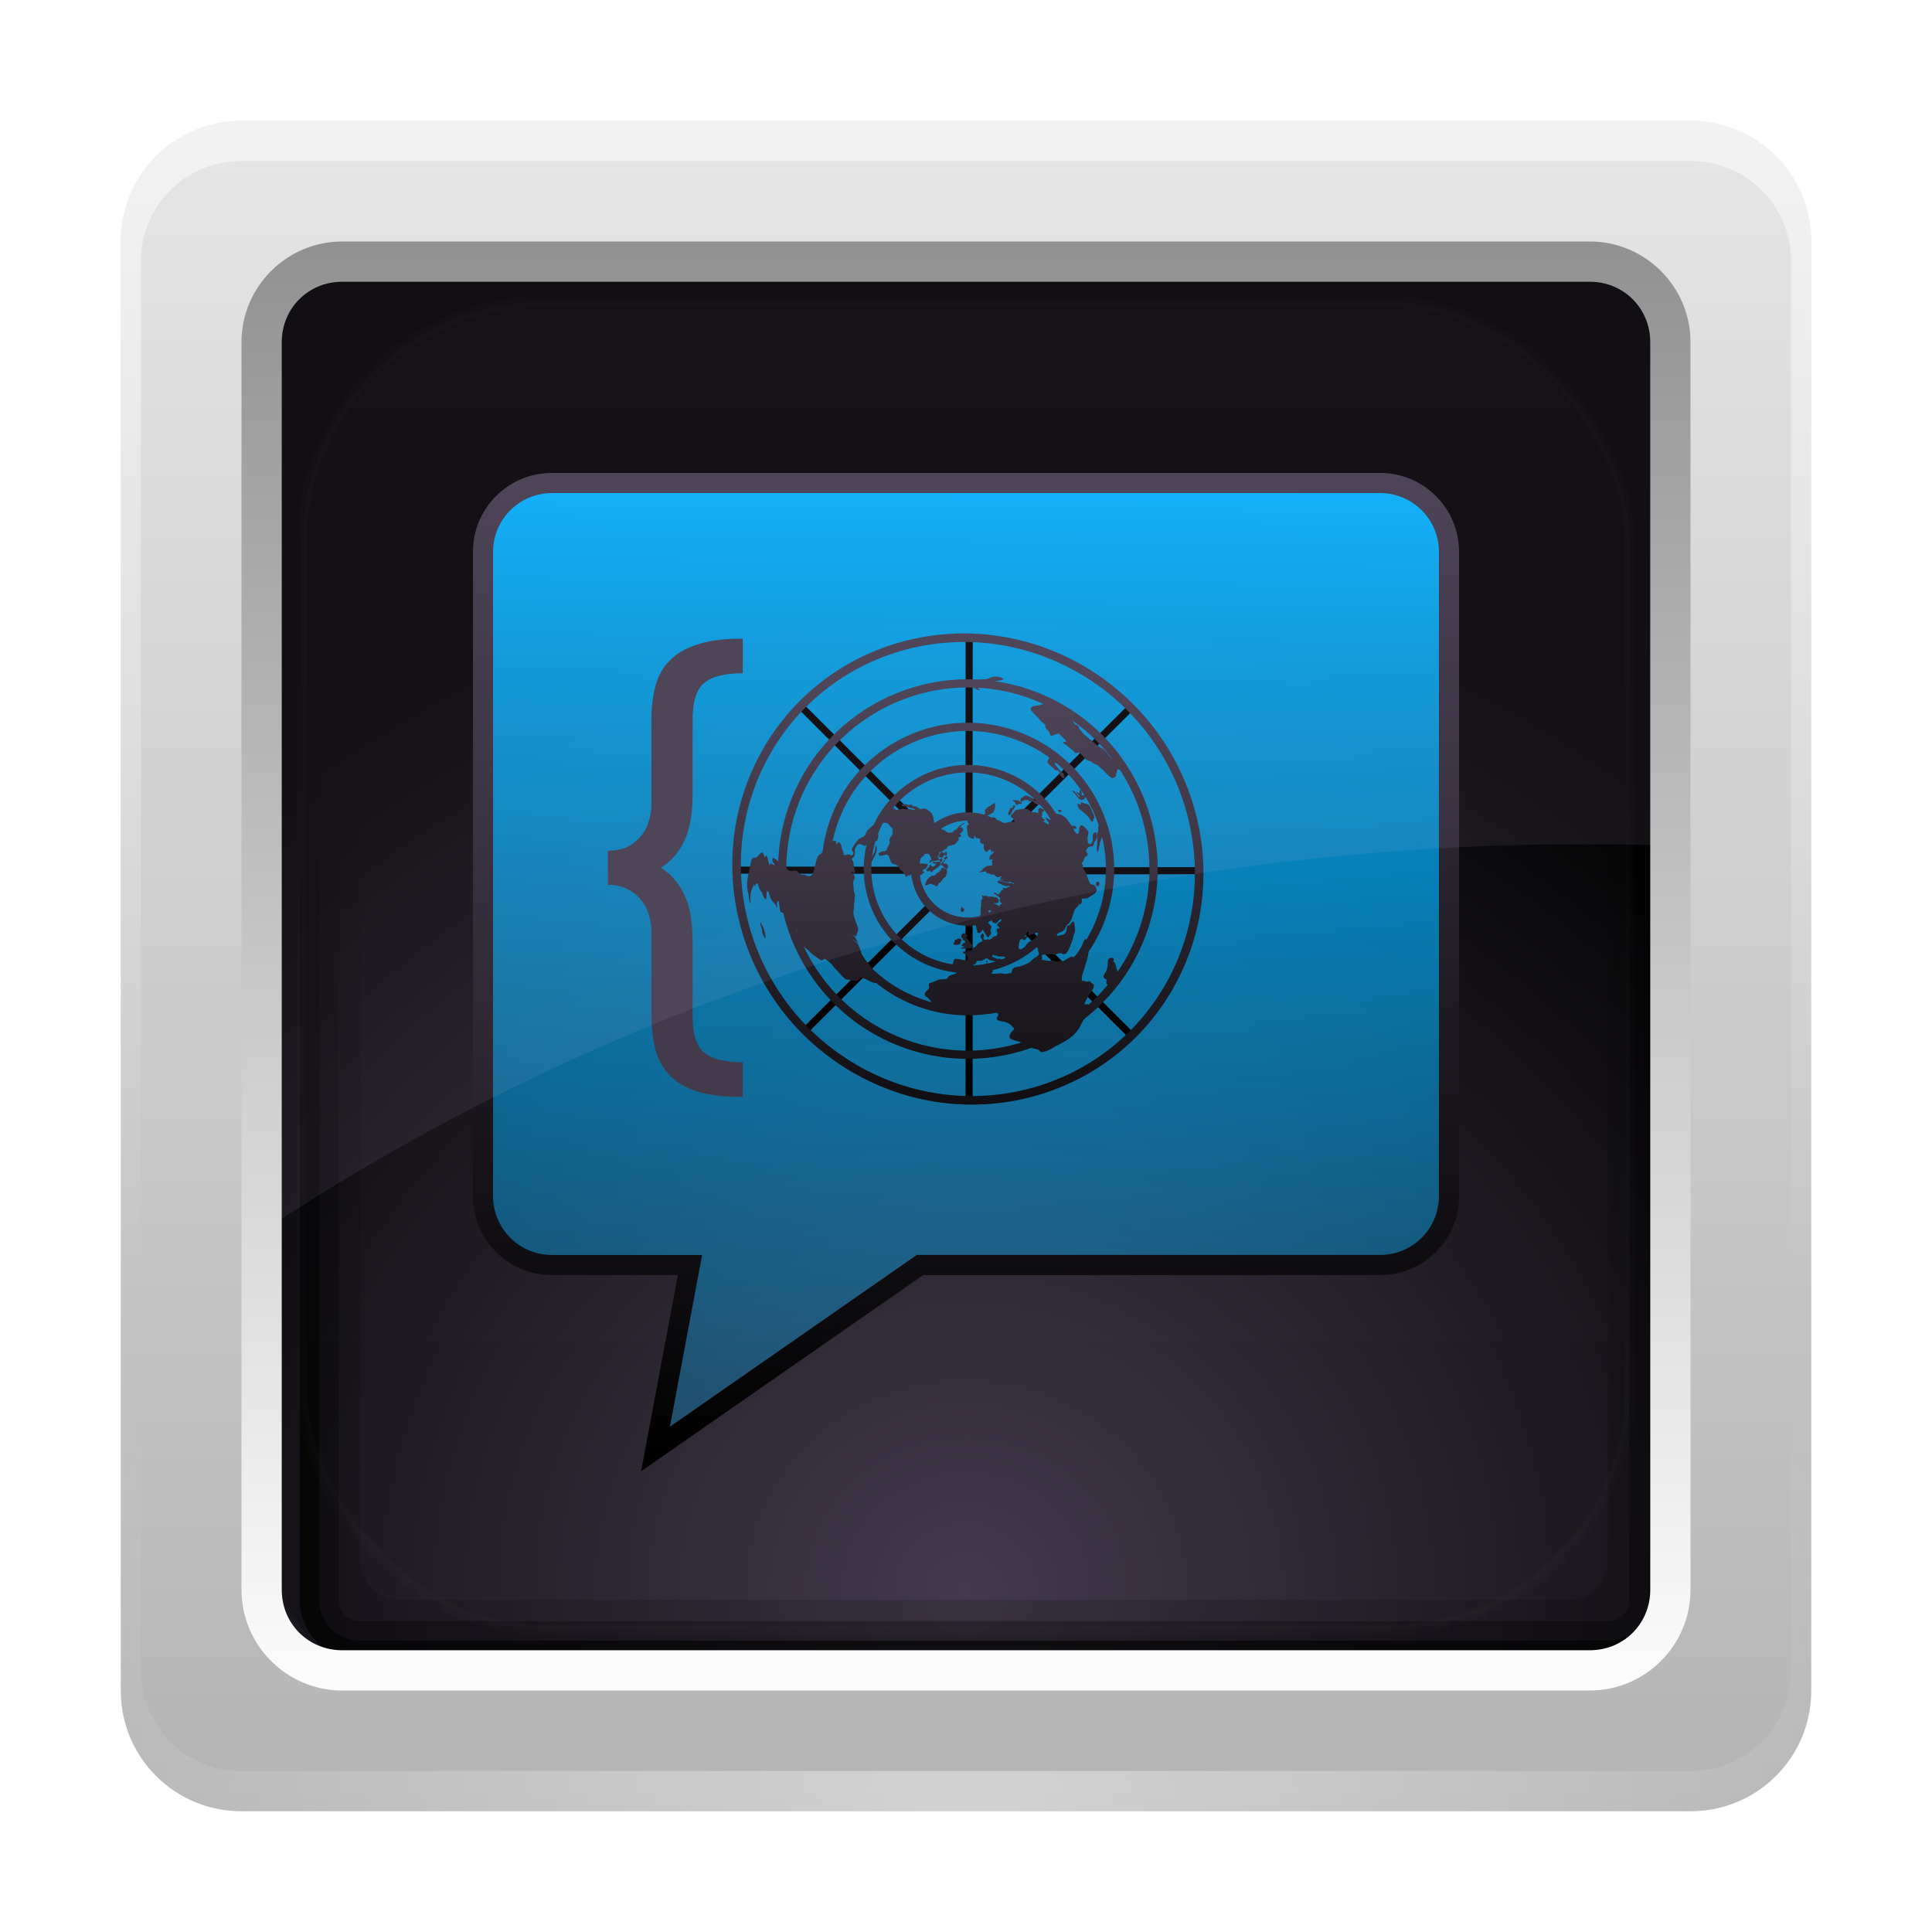 <?xml version="1.0" encoding="UTF-8" standalone="no"?>
<!-- Created with Inkscape (http://www.inkscape.org/) -->

<svg
   xmlns:dc="http://purl.org/dc/elements/1.1/"
   xmlns:cc="http://creativecommons.org/ns#"
   xmlns:rdf="http://www.w3.org/1999/02/22-rdf-syntax-ns#"
   xmlns:svg="http://www.w3.org/2000/svg"
   xmlns="http://www.w3.org/2000/svg"
   xmlns:xlink="http://www.w3.org/1999/xlink"
   xmlns:sodipodi="http://sodipodi.sourceforge.net/DTD/sodipodi-0.dtd"
   xmlns:inkscape="http://www.inkscape.org/namespaces/inkscape"
   version="1.0"
   width="96"
   height="96"
   id="svg2408"
   inkscape:version="0.48.1 r9760"
   sodipodi:docname="autopaste.svg"
   inkscape:export-filename="/home/buckstabu/Dropbox/Public/lcicons/lcproto_defaultplugin.png"
   inkscape:export-xdpi="90"
   inkscape:export-ydpi="90">
  <sodipodi:namedview
     pagecolor="#ffffff"
     bordercolor="#666666"
     borderopacity="1"
     objecttolerance="10"
     gridtolerance="10"
     guidetolerance="10"
     inkscape:pageopacity="0"
     inkscape:pageshadow="2"
     inkscape:window-width="1920"
     inkscape:window-height="988"
     id="namedview68"
     showgrid="false"
     inkscape:zoom="3.3333333"
     inkscape:cx="173.89594"
     inkscape:cy="53.383116"
     inkscape:window-x="-7"
     inkscape:window-y="17"
     inkscape:window-maximized="1"
     inkscape:current-layer="svg2408" />
  <defs
     id="defs2410">
    <linearGradient
       inkscape:collect="always"
       id="linearGradient4862">
      <stop
         style="stop-color:#00b1ff;stop-opacity:1;"
         offset="0"
         id="stop4864" />
      <stop
         style="stop-color:#00b1ff;stop-opacity:0;"
         offset="1"
         id="stop4866" />
    </linearGradient>
    <linearGradient
       inkscape:collect="always"
       id="linearGradient4852">
      <stop
         style="stop-color:#000000;stop-opacity:1;"
         offset="0"
         id="stop4854" />
      <stop
         style="stop-color:#000000;stop-opacity:0;"
         offset="1"
         id="stop4856" />
    </linearGradient>
    <linearGradient
       inkscape:collect="always"
       id="linearGradient4145">
      <stop
         style="stop-color:#00b1ff;stop-opacity:1;"
         offset="0"
         id="stop4147" />
      <stop
         style="stop-color:#00b1ff;stop-opacity:0;"
         offset="1"
         id="stop4149" />
    </linearGradient>
    <linearGradient
       id="linearGradient3224">
      <stop
         id="stop3226"
         style="stop-color:#42394b;stop-opacity:1"
         offset="0" />
      <stop
         id="stop3228"
         style="stop-color:#000000;stop-opacity:1"
         offset="1" />
    </linearGradient>
    <linearGradient
       id="linearGradient3465">
      <stop
         id="stop3467"
         style="stop-color:#919191;stop-opacity:1"
         offset="0" />
      <stop
         id="stop3469"
         style="stop-color:#fdfdfd;stop-opacity:1"
         offset="1" />
    </linearGradient>
    <linearGradient
       id="linearGradient3187">
      <stop
         id="stop3189"
         style="stop-color:#b4b4b4;stop-opacity:1"
         offset="0" />
      <stop
         id="stop3191"
         style="stop-color:#e6e6e6;stop-opacity:1"
         offset="1" />
    </linearGradient>
    <linearGradient
       x1="45.448"
       y1="92.54"
       x2="45.448"
       y2="7.017"
       id="ButtonShadow"
       gradientUnits="userSpaceOnUse"
       gradientTransform="scale(1.006,0.994)">
      <stop
         id="stop3750"
         style="stop-color:#000000;stop-opacity:1"
         offset="0" />
      <stop
         id="stop3752"
         style="stop-color:#000000;stop-opacity:0.588"
         offset="1" />
    </linearGradient>
    <linearGradient
       id="linearGradient3737">
      <stop
         id="stop3739"
         style="stop-color:#ffffff;stop-opacity:1"
         offset="0" />
      <stop
         id="stop3741"
         style="stop-color:#ffffff;stop-opacity:0"
         offset="1" />
    </linearGradient>
    <filter
       color-interpolation-filters="sRGB"
       id="filter3174">
      <feGaussianBlur
         id="feGaussianBlur3176"
         stdDeviation="1.71" />
    </filter>
    <linearGradient
       x1="36.357"
       y1="6"
       x2="36.357"
       y2="63.893"
       id="linearGradient3188"
       xlink:href="#linearGradient3737"
       gradientUnits="userSpaceOnUse" />
    <linearGradient
       x1="48"
       y1="90"
       x2="48"
       y2="5.988"
       id="linearGradient3427"
       xlink:href="#linearGradient3187"
       gradientUnits="userSpaceOnUse" />
    <radialGradient
       cx="47.098"
       cy="78.287"
       r="38.957"
       fx="47.098"
       fy="78.287"
       id="radialGradient3205"
       xlink:href="#linearGradient3224"
       gradientUnits="userSpaceOnUse"
       gradientTransform="matrix(1.383,-1.0350102e-8,0,1.312,-18.039,-24.219)" />
    <linearGradient
       x1="43.179"
       y1="13"
       x2="43.179"
       y2="83.295"
       id="linearGradient3279"
       xlink:href="#linearGradient3465"
       gradientUnits="userSpaceOnUse"
       gradientTransform="matrix(1.029,0,0,1.029,-1.412,-1.412)" />
    <linearGradient
       id="linearGradient3737-7">
      <stop
         id="stop3739-2"
         style="stop-color:#ffffff;stop-opacity:1;"
         offset="0" />
      <stop
         id="stop3741-7"
         style="stop-color:#ffffff;stop-opacity:0"
         offset="1" />
    </linearGradient>
    <radialGradient
       cx="48"
       cy="90.172"
       r="42"
       fx="48"
       fy="90.172"
       id="radialGradient2874"
       xlink:href="#linearGradient3737-7"
       gradientUnits="userSpaceOnUse"
       gradientTransform="matrix(1.157,0,0,0.996,-7.551,0.197)" />
    <linearGradient
       id="linearGradient3737-4">
      <stop
         id="stop3739-8"
         style="stop-color:#ffffff;stop-opacity:1"
         offset="0" />
      <stop
         id="stop3741-71"
         style="stop-color:#ffffff;stop-opacity:0"
         offset="1" />
    </linearGradient>
    <clipPath
       id="clipPath3613">
      <rect
         width="84"
         height="84"
         rx="6"
         ry="6"
         x="6"
         y="6"
         id="rect3615"
         style="fill:#ffffff;fill-opacity:1;fill-rule:nonzero;stroke:none" />
    </clipPath>
    <filter
       x="-0.192"
       y="-0.192"
       width="1.384"
       height="1.384"
       color-interpolation-filters="sRGB"
       id="filter3794">
      <feGaussianBlur
         id="feGaussianBlur3796"
         stdDeviation="5.28" />
    </filter>
    <linearGradient
       x1="48"
       y1="20.221"
       x2="48"
       y2="138.661"
       id="linearGradient2908"
       xlink:href="#linearGradient3737-4"
       gradientUnits="userSpaceOnUse" />
    <linearGradient
       x1="45.448"
       y1="92.54"
       x2="45.448"
       y2="7.017"
       id="ButtonShadow-0"
       gradientUnits="userSpaceOnUse"
       gradientTransform="matrix(1.006,0,0,0.994,100,0)">
      <stop
         id="stop3750-8"
         style="stop-color:#000000;stop-opacity:1"
         offset="0" />
      <stop
         id="stop3752-5"
         style="stop-color:#000000;stop-opacity:0.588"
         offset="1" />
    </linearGradient>
    <linearGradient
       x1="32.251"
       y1="6.132"
       x2="32.251"
       y2="90.239"
       id="linearGradient3780"
       xlink:href="#ButtonShadow-0"
       gradientUnits="userSpaceOnUse"
       gradientTransform="matrix(1.024,0,0,1.012,-1.143,-98.071)" />
    <linearGradient
       x1="32.251"
       y1="6.132"
       x2="32.251"
       y2="90.239"
       id="linearGradient3772"
       xlink:href="#ButtonShadow-0"
       gradientUnits="userSpaceOnUse"
       gradientTransform="matrix(1.024,0,0,1.012,-1.143,-98.071)" />
    <linearGradient
       x1="32.251"
       y1="6.132"
       x2="32.251"
       y2="90.239"
       id="linearGradient3725"
       xlink:href="#ButtonShadow-0"
       gradientUnits="userSpaceOnUse"
       gradientTransform="matrix(1.024,0,0,1.012,-1.143,-98.071)" />
    <linearGradient
       x1="32.251"
       y1="6.132"
       x2="32.251"
       y2="90.239"
       id="linearGradient3721"
       xlink:href="#ButtonShadow-0"
       gradientUnits="userSpaceOnUse"
       gradientTransform="translate(0,-97)" />
    <linearGradient
       x1="32.251"
       y1="6.132"
       x2="32.251"
       y2="90.239"
       id="linearGradient3224-3"
       xlink:href="#ButtonShadow-0"
       gradientUnits="userSpaceOnUse"
       gradientTransform="matrix(1.024,0,0,1.012,-1.143,-98.071)" />
    <linearGradient
       inkscape:collect="always"
       xlink:href="#linearGradient3737-4"
       id="linearGradient3053"
       gradientUnits="userSpaceOnUse"
       x1="48"
       y1="20.221"
       x2="48"
       y2="138.661" />
    <linearGradient
       id="linearGradient3304">
      <stop
         id="stop3306"
         style="stop-color:#ff8313;stop-opacity:1"
         offset="0" />
      <stop
         id="stop3308"
         style="stop-color:#ffe400;stop-opacity:1"
         offset="1" />
    </linearGradient>
    <linearGradient
       inkscape:collect="always"
       xlink:href="#linearGradient3304"
       id="linearGradient3023"
       gradientUnits="userSpaceOnUse"
       gradientTransform="matrix(1.215,0,0,1.215,-90,-246.695)"
       x1="143.75"
       y1="334.5"
       x2="143.75"
       y2="276" />
    <linearGradient
       id="linearGradient3045">
      <stop
         id="stop3047"
         style="stop-color:#ff8313;stop-opacity:1"
         offset="0" />
      <stop
         id="stop3049"
         style="stop-color:#ffe400;stop-opacity:1"
         offset="1" />
    </linearGradient>
    <linearGradient
       inkscape:collect="always"
       xlink:href="#linearGradient3224"
       id="linearGradient3934"
       x1="51.244"
       y1="6.95"
       x2="51.244"
       y2="120.35"
       gradientUnits="userSpaceOnUse" />
    <radialGradient
       cx="47.098"
       cy="78.287"
       r="38.957"
       fx="47.098"
       fy="78.287"
       id="radialGradient3205-1"
       xlink:href="#linearGradient3224-6"
       gradientUnits="userSpaceOnUse"
       gradientTransform="matrix(1.383,-1.0350102e-8,0,1.312,-18.039,-24.219)" />
    <linearGradient
       id="linearGradient3224-6">
      <stop
         id="stop3226-2"
         style="stop-color:#42394b;stop-opacity:1"
         offset="0" />
      <stop
         id="stop3228-1"
         style="stop-color:#000000;stop-opacity:1"
         offset="1" />
    </linearGradient>
    <linearGradient
       x1="48"
       y1="90"
       x2="48"
       y2="5.988"
       id="linearGradient3427-0"
       xlink:href="#linearGradient3187-5"
       gradientUnits="userSpaceOnUse" />
    <linearGradient
       id="linearGradient3187-5">
      <stop
         id="stop3189-3"
         style="stop-color:#b4b4b4;stop-opacity:1"
         offset="0" />
      <stop
         id="stop3191-2"
         style="stop-color:#e6e6e6;stop-opacity:1"
         offset="1" />
    </linearGradient>
    <linearGradient
       x1="36.357"
       y1="6"
       x2="36.357"
       y2="63.893"
       id="linearGradient3188-1"
       xlink:href="#linearGradient3737-9"
       gradientUnits="userSpaceOnUse" />
    <linearGradient
       id="linearGradient3737-9">
      <stop
         id="stop3739-7"
         style="stop-color:#ffffff;stop-opacity:1"
         offset="0" />
      <stop
         id="stop3741-6"
         style="stop-color:#ffffff;stop-opacity:0"
         offset="1" />
    </linearGradient>
    <linearGradient
       x1="43.179"
       y1="13"
       x2="43.179"
       y2="83.295"
       id="linearGradient3279-8"
       xlink:href="#linearGradient3465-2"
       gradientUnits="userSpaceOnUse"
       gradientTransform="matrix(1.029,0,0,1.029,-1.412,-1.412)" />
    <linearGradient
       id="linearGradient3465-2">
      <stop
         id="stop3467-0"
         style="stop-color:#919191;stop-opacity:1"
         offset="0" />
      <stop
         id="stop3469-6"
         style="stop-color:#fdfdfd;stop-opacity:1"
         offset="1" />
    </linearGradient>
    <radialGradient
       cx="48"
       cy="90.172"
       r="42"
       fx="48"
       fy="90.172"
       id="radialGradient2874-4"
       xlink:href="#linearGradient3737-7-3"
       gradientUnits="userSpaceOnUse"
       gradientTransform="matrix(1.157,0,0,0.996,-7.551,0.197)" />
    <linearGradient
       id="linearGradient3737-7-3">
      <stop
         id="stop3739-2-3"
         style="stop-color:#ffffff;stop-opacity:1"
         offset="0" />
      <stop
         id="stop3741-7-6"
         style="stop-color:#ffffff;stop-opacity:0"
         offset="1" />
    </linearGradient>
    <linearGradient
       x1="48"
       y1="20.221"
       x2="48"
       y2="138.661"
       id="linearGradient2908-9"
       xlink:href="#linearGradient3737-4-0"
       gradientUnits="userSpaceOnUse" />
    <linearGradient
       id="linearGradient3737-4-0">
      <stop
         id="stop3739-8-4"
         style="stop-color:#ffffff;stop-opacity:1"
         offset="0" />
      <stop
         id="stop3741-71-8"
         style="stop-color:#ffffff;stop-opacity:0"
         offset="1" />
    </linearGradient>
    <clipPath
       id="clipPath3613-5">
      <rect
         width="84"
         height="84"
         rx="6"
         ry="6"
         x="6"
         y="6"
         id="rect3615-1"
         style="fill:#ffffff;fill-opacity:1;fill-rule:nonzero;stroke:none" />
    </clipPath>
    <filter
       x="-0.192"
       y="-0.192"
       width="1.384"
       height="1.384"
       color-interpolation-filters="sRGB"
       id="filter3794-2">
      <feGaussianBlur
         id="feGaussianBlur3796-9"
         stdDeviation="5.28" />
    </filter>
    <linearGradient
       inkscape:collect="always"
       xlink:href="#linearGradient3187-5"
       id="linearGradient4094"
       gradientUnits="userSpaceOnUse"
       x1="48"
       y1="90"
       x2="48"
       y2="5.988" />
    <linearGradient
       inkscape:collect="always"
       xlink:href="#linearGradient3737-9"
       id="linearGradient4096"
       gradientUnits="userSpaceOnUse"
       x1="36.357"
       y1="6"
       x2="36.357"
       y2="63.893" />
    <linearGradient
       inkscape:collect="always"
       xlink:href="#linearGradient3465-2"
       id="linearGradient4098"
       gradientUnits="userSpaceOnUse"
       gradientTransform="matrix(1.029,0,0,1.029,-1.412,-1.412)"
       x1="43.179"
       y1="13"
       x2="43.179"
       y2="83.295" />
    <radialGradient
       inkscape:collect="always"
       xlink:href="#linearGradient3737-7-3"
       id="radialGradient4100"
       gradientUnits="userSpaceOnUse"
       gradientTransform="matrix(1.157,0,0,0.996,-7.551,0.197)"
       cx="48"
       cy="90.172"
       fx="48"
       fy="90.172"
       r="42" />
    <linearGradient
       inkscape:collect="always"
       xlink:href="#linearGradient3737-4-0"
       id="linearGradient4102"
       gradientUnits="userSpaceOnUse"
       x1="48"
       y1="20.221"
       x2="48"
       y2="138.661" />
    <radialGradient
       inkscape:collect="always"
       xlink:href="#linearGradient3224-6"
       id="radialGradient4113"
       gradientUnits="userSpaceOnUse"
       gradientTransform="matrix(1.383,-1.0350102e-8,0,1.312,-17.141,-23.729)"
       cx="47.098"
       cy="78.287"
       fx="47.098"
       fy="78.287"
       r="38.957" />
    <linearGradient
       inkscape:collect="always"
       xlink:href="#linearGradient4145"
       id="linearGradient4151"
       x1="51.238"
       y1="34.85"
       x2="51.544"
       y2="132.65"
       gradientUnits="userSpaceOnUse" />
    <linearGradient
       x1="59"
       y1="40"
       x2="69"
       y2="40"
       id="linearGradient4578"
       xlink:href="#linearGradient5932-3-2-4"
       gradientUnits="userSpaceOnUse" />
    <linearGradient
       id="linearGradient5932-3-2-4">
      <stop
         id="stop5934-3-2-9"
         style="stop-color:#ff7c53;stop-opacity:1"
         offset="0" />
      <stop
         id="stop5940-1-4-5"
         style="stop-color:#f21919;stop-opacity:1"
         offset="0.5" />
      <stop
         id="stop5942-5-4-7"
         style="stop-color:#db1414;stop-opacity:1"
         offset="0.5" />
      <stop
         id="stop5936-2-5-0"
         style="stop-color:#9b1818;stop-opacity:1"
         offset="1" />
    </linearGradient>
    <linearGradient
       x1="59"
       y1="88"
       x2="69"
       y2="88"
       id="linearGradient4580"
       xlink:href="#linearGradient5944-6-9-3"
       gradientUnits="userSpaceOnUse" />
    <linearGradient
       id="linearGradient5944-6-9-3">
      <stop
         id="stop5946-9-5-0"
         style="stop-color:#f0f0f0;stop-opacity:1"
         offset="0" />
      <stop
         id="stop5952-4-9-7"
         style="stop-color:#e6e6e6;stop-opacity:1"
         offset="0.5" />
      <stop
         id="stop5954-4-7-2"
         style="stop-color:#d2d2d2;stop-opacity:1"
         offset="0.5" />
      <stop
         id="stop5948-6-2-1"
         style="stop-color:#bebebe;stop-opacity:1"
         offset="1" />
    </linearGradient>
    <radialGradient
       cx="63.335"
       cy="63.28"
       r="1.74"
       fx="63.335"
       fy="63.28"
       id="radialGradient4582"
       xlink:href="#linearGradient5960-0-4-4"
       gradientUnits="userSpaceOnUse"
       gradientTransform="matrix(0.644,-1.4508695e-6,1.4508659e-6,0.644,22.699,22.756)" />
    <linearGradient
       id="linearGradient5960-0-4-4">
      <stop
         id="stop5962-7-7-5"
         style="stop-color:#c1c1c1;stop-opacity:1"
         offset="0" />
      <stop
         id="stop5964-4-1-8"
         style="stop-color:#3f3f3f;stop-opacity:1"
         offset="1" />
    </linearGradient>
    <linearGradient
       x1="48"
       y1="64"
       x2="48"
       y2="24"
       id="linearGradient4142"
       xlink:href="#linearGradient3317"
       gradientUnits="userSpaceOnUse" />
    <linearGradient
       id="linearGradient3317">
      <stop
         id="stop3319"
         style="stop-color:#6ab300;stop-opacity:1"
         offset="0" />
      <stop
         id="stop3321"
         style="stop-color:#9dcf00;stop-opacity:1"
         offset="1" />
    </linearGradient>
    <linearGradient
       x1="619.96"
       y1="309.444"
       x2="619.96"
       y2="172.411"
       id="linearGradient5108"
       xlink:href="#linearGradient3304-5"
       gradientUnits="userSpaceOnUse"
       gradientTransform="translate(-494.96,-115.927)" />
    <linearGradient
       id="linearGradient3304-5">
      <stop
         id="stop3306-4"
         style="stop-color:#ff8313;stop-opacity:1"
         offset="0" />
      <stop
         id="stop3308-9"
         style="stop-color:#ffe400;stop-opacity:1"
         offset="1" />
    </linearGradient>
    <linearGradient
       inkscape:collect="always"
       xlink:href="#linearGradient4145"
       id="linearGradient4384"
       x1="108.784"
       y1="47.516"
       x2="156.784"
       y2="47.516"
       gradientUnits="userSpaceOnUse" />
    <linearGradient
       inkscape:collect="always"
       xlink:href="#linearGradient4145"
       id="linearGradient4392"
       gradientUnits="userSpaceOnUse"
       x1="108.784"
       y1="47.516"
       x2="156.784"
       y2="47.516" />
    <linearGradient
       inkscape:collect="always"
       xlink:href="#linearGradient3224"
       id="linearGradient4400"
       gradientUnits="userSpaceOnUse"
       x1="133.878"
       y1="43.931"
       x2="136.47"
       y2="181.35" />
    <clipPath
       id="clipPath3798">
      <path
         inkscape:connector-curvature="0"
         d="m 61.367,45.997 a 13.637,13.637 0 1 1 -27.274,0 13.637,13.637 0 1 1 27.274,0 z"
         transform="matrix(1.027,0,0,1.027,-1,0.778)"
         id="path3800"
         style="fill:#ff00ff;fill-opacity:1;stroke:none" />
    </clipPath>
    <filter
       x="-0.24"
       y="-0.24"
       width="1.48"
       height="1.48"
       color-interpolation-filters="sRGB"
       id="filter3833">
      <feGaussianBlur
         id="feGaussianBlur3835"
         stdDeviation="2.8" />
    </filter>
    <filter
       color-interpolation-filters="sRGB"
       id="filter3987">
      <feGaussianBlur
         id="feGaussianBlur3989"
         stdDeviation="0.42" />
    </filter>
    <linearGradient
       x1="53.511"
       y1="59.608"
       x2="61.491"
       y2="39.929"
       id="linearGradient3967"
       xlink:href="#linearGradient3881"
       gradientUnits="userSpaceOnUse"
       gradientTransform="matrix(1.027,0,0,1.027,-1,50.778)" />
    <linearGradient
       id="linearGradient3881">
      <stop
         id="stop3883"
         style="stop-color:#d40000;stop-opacity:0"
         offset="0" />
      <stop
         id="stop3889"
         style="stop-color:#d40000;stop-opacity:1"
         offset="0.5" />
      <stop
         id="stop3885"
         style="stop-color:#d40000;stop-opacity:0"
         offset="1" />
    </linearGradient>
    <linearGradient
       x1="53.731"
       y1="60.139"
       x2="62.586"
       y2="38.831"
       id="linearGradient3969"
       xlink:href="#linearGradient3891"
       gradientUnits="userSpaceOnUse"
       gradientTransform="matrix(0.726,0.726,-0.726,0.726,46.743,29.961)" />
    <linearGradient
       id="linearGradient3891">
      <stop
         id="stop3893"
         style="stop-color:#d42aff;stop-opacity:0"
         offset="0" />
      <stop
         id="stop3899"
         style="stop-color:#d42aff;stop-opacity:1"
         offset="0.5" />
      <stop
         id="stop3895"
         style="stop-color:#d42aff;stop-opacity:0"
         offset="1" />
    </linearGradient>
    <linearGradient
       x1="53.388"
       y1="60.346"
       x2="61.983"
       y2="39.437"
       id="linearGradient3971"
       xlink:href="#linearGradient3901"
       gradientUnits="userSpaceOnUse"
       gradientTransform="matrix(0,1.027,-1.027,0,95.222,49)" />
    <linearGradient
       id="linearGradient3901">
      <stop
         id="stop3903"
         style="stop-color:#6600ff;stop-opacity:0"
         offset="0" />
      <stop
         id="stop3909"
         style="stop-color:#6600ff;stop-opacity:1"
         offset="0.5" />
      <stop
         id="stop3905"
         style="stop-color:#6600ff;stop-opacity:0"
         offset="1" />
    </linearGradient>
    <linearGradient
       x1="53.296"
       y1="59.183"
       x2="61.89"
       y2="40.223"
       id="linearGradient3973"
       xlink:href="#linearGradient3911"
       gradientUnits="userSpaceOnUse"
       gradientTransform="matrix(-0.726,0.726,-0.726,-0.726,116.039,96.743)" />
    <linearGradient
       id="linearGradient3911">
      <stop
         id="stop3913"
         style="stop-color:#2a7fff;stop-opacity:0"
         offset="0" />
      <stop
         id="stop3919"
         style="stop-color:#2a7fff;stop-opacity:1"
         offset="0.5" />
      <stop
         id="stop3915"
         style="stop-color:#2a7fff;stop-opacity:0"
         offset="1" />
    </linearGradient>
    <linearGradient
       x1="53.879"
       y1="61.33"
       x2="60.999"
       y2="39.683"
       id="linearGradient3975"
       xlink:href="#linearGradient3921"
       gradientUnits="userSpaceOnUse"
       gradientTransform="matrix(-1.027,0,0,-1.027,97,145.222)" />
    <linearGradient
       id="linearGradient3921">
      <stop
         id="stop3923"
         style="stop-color:#5fd3bc;stop-opacity:0"
         offset="0" />
      <stop
         id="stop3929"
         style="stop-color:#5fd3bc;stop-opacity:1"
         offset="0.5" />
      <stop
         id="stop3925"
         style="stop-color:#5fd3bc;stop-opacity:0"
         offset="1" />
    </linearGradient>
    <linearGradient
       x1="53.47"
       y1="59.878"
       x2="60.324"
       y2="39.701"
       id="linearGradient3977"
       xlink:href="#linearGradient3851"
       gradientUnits="userSpaceOnUse"
       gradientTransform="matrix(-0.726,-0.726,0.726,-0.726,49.257,166.039)" />
    <linearGradient
       id="linearGradient3851">
      <stop
         id="stop3853"
         style="stop-color:#55d400;stop-opacity:0"
         offset="0" />
      <stop
         id="stop3859"
         style="stop-color:#55d400;stop-opacity:1"
         offset="0.5" />
      <stop
         id="stop3855"
         style="stop-color:#55d400;stop-opacity:0"
         offset="1" />
    </linearGradient>
    <linearGradient
       x1="61.628"
       y1="39.683"
       x2="52.881"
       y2="60.715"
       id="linearGradient3979"
       xlink:href="#linearGradient3861"
       gradientUnits="userSpaceOnUse"
       gradientTransform="matrix(0,-1.027,1.027,0,0.778,147)" />
    <linearGradient
       id="linearGradient3861">
      <stop
         id="stop3863"
         style="stop-color:#ffcc00;stop-opacity:0"
         offset="0" />
      <stop
         id="stop3869"
         style="stop-color:#ffcc00;stop-opacity:1"
         offset="0.5" />
      <stop
         id="stop3865"
         style="stop-color:#ffcc00;stop-opacity:0"
         offset="1" />
    </linearGradient>
    <linearGradient
       x1="53.035"
       y1="61.183"
       x2="61.803"
       y2="40.484"
       id="linearGradient3981"
       xlink:href="#linearGradient3871"
       gradientUnits="userSpaceOnUse"
       gradientTransform="matrix(0.726,-0.726,0.726,0.726,-20.039,99.257)" />
    <linearGradient
       id="linearGradient3871">
      <stop
         id="stop3873"
         style="stop-color:#ff6600;stop-opacity:0"
         offset="0" />
      <stop
         id="stop3879"
         style="stop-color:#ff6600;stop-opacity:1"
         offset="0.5" />
      <stop
         id="stop3875"
         style="stop-color:#ff6600;stop-opacity:0"
         offset="1" />
    </linearGradient>
    <radialGradient
       cx="41"
       cy="52"
       r="9.708"
       fx="41"
       fy="52"
       id="radialGradient3803"
       xlink:href="#linearGradient3797"
       gradientUnits="userSpaceOnUse"
       gradientTransform="matrix(1,0,0,0.618,0,19.862)" />
    <linearGradient
       id="linearGradient3797">
      <stop
         id="stop3799"
         style="stop-color:#ffffff;stop-opacity:1"
         offset="0" />
      <stop
         id="stop3805"
         style="stop-color:#ffffff;stop-opacity:1"
         offset="0.5" />
      <stop
         id="stop3801"
         style="stop-color:#ffffff;stop-opacity:0"
         offset="1" />
    </linearGradient>
    <linearGradient
       id="linearGradient3761">
      <stop
         id="stop3763"
         style="stop-color:#ffffff;stop-opacity:1"
         offset="0" />
      <stop
         id="stop3765"
         style="stop-color:#ffffff;stop-opacity:0"
         offset="1" />
    </linearGradient>
    <linearGradient
       id="linearGradient3341">
      <stop
         id="stop3343"
         style="stop-color:#ffffff;stop-opacity:1"
         offset="0" />
      <stop
         id="stop3345"
         style="stop-color:#ffffff;stop-opacity:0"
         offset="1" />
    </linearGradient>
    <linearGradient
       id="linearGradient3348">
      <stop
         id="stop3350"
         style="stop-color:#ffffff;stop-opacity:1"
         offset="0" />
      <stop
         id="stop3352"
         style="stop-color:#ffffff;stop-opacity:0"
         offset="1" />
    </linearGradient>
    <linearGradient
       id="linearGradient3355">
      <stop
         id="stop3357"
         style="stop-color:#ffffff;stop-opacity:1"
         offset="0" />
      <stop
         id="stop3359"
         style="stop-color:#ffffff;stop-opacity:0"
         offset="1" />
    </linearGradient>
    <linearGradient
       id="linearGradient3362">
      <stop
         id="stop3364"
         style="stop-color:#ffffff;stop-opacity:1"
         offset="0" />
      <stop
         id="stop3366"
         style="stop-color:#ffffff;stop-opacity:0"
         offset="1" />
    </linearGradient>
    <linearGradient
       id="linearGradient3369">
      <stop
         id="stop3371"
         style="stop-color:#ffffff;stop-opacity:1"
         offset="0" />
      <stop
         id="stop3373"
         style="stop-color:#ffffff;stop-opacity:0"
         offset="1" />
    </linearGradient>
    <linearGradient
       x1="33.199"
       y1="45.997"
       x2="67.957"
       y2="45.997"
       id="linearGradient3733"
       xlink:href="#linearGradient3727"
       gradientUnits="userSpaceOnUse" />
    <linearGradient
       id="linearGradient3727">
      <stop
         id="stop3729"
         style="stop-color:#ffffff;stop-opacity:1"
         offset="0" />
      <stop
         id="stop3731"
         style="stop-color:#ffffff;stop-opacity:0"
         offset="1" />
    </linearGradient>
    <filter
       color-interpolation-filters="sRGB"
       id="filter3774">
      <feGaussianBlur
         id="feGaussianBlur3776"
         stdDeviation="0.273" />
    </filter>
    <linearGradient
       id="linearGradient3681">
      <stop
         id="stop3683"
         style="stop-color:#ffffff;stop-opacity:0.185"
         offset="0" />
      <stop
         id="stop3689"
         style="stop-color:#ffffff;stop-opacity:0.109"
         offset="0.309" />
      <stop
         id="stop3691"
         style="stop-color:#000000;stop-opacity:0"
         offset="0.436" />
      <stop
         id="stop3693"
         style="stop-color:#000000;stop-opacity:0"
         offset="0.545" />
      <stop
         id="stop3695"
         style="stop-color:#ffffff;stop-opacity:0"
         offset="0.583" />
      <stop
         id="stop3697"
         style="stop-color:#000000;stop-opacity:0.181"
         offset="0.615" />
      <stop
         id="stop3699"
         style="stop-color:#000000;stop-opacity:0.431"
         offset="0.691" />
      <stop
         id="stop3701"
         style="stop-color:#ffffff;stop-opacity:0.081"
         offset="0.781" />
      <stop
         id="stop3703"
         style="stop-color:#000000;stop-opacity:0"
         offset="0.876" />
      <stop
         id="stop3685"
         style="stop-color:#ffffff;stop-opacity:0"
         offset="1" />
    </linearGradient>
    <linearGradient
       x1="16.162"
       y1="52.099"
       x2="76.838"
       y2="52.099"
       id="linearGradient3670"
       xlink:href="#linearGradient3664"
       gradientUnits="userSpaceOnUse" />
    <linearGradient
       id="linearGradient3664">
      <stop
         id="stop3666"
         style="stop-color:#000000;stop-opacity:0.298"
         offset="0" />
      <stop
         id="stop3668"
         style="stop-color:#ffffff;stop-opacity:0.645"
         offset="1" />
    </linearGradient>
    <linearGradient
       x1="16.162"
       y1="44.482"
       x2="76.772"
       y2="44.482"
       id="linearGradient3674"
       xlink:href="#linearGradient3719"
       gradientUnits="userSpaceOnUse" />
    <linearGradient
       id="linearGradient3719">
      <stop
         id="stop3721"
         style="stop-color:#4b4b4b;stop-opacity:1"
         offset="0" />
      <stop
         id="stop3723"
         style="stop-color:#232323;stop-opacity:1"
         offset="0.374" />
      <stop
         id="stop3725"
         style="stop-color:#5c5c5c;stop-opacity:1"
         offset="1" />
    </linearGradient>
    <linearGradient
       x1="16.162"
       y1="44.482"
       x2="76.772"
       y2="44.482"
       id="linearGradient3707"
       xlink:href="#linearGradient3650"
       gradientUnits="userSpaceOnUse" />
    <linearGradient
       id="linearGradient3650">
      <stop
         id="stop3709"
         style="stop-color:#141414;stop-opacity:1"
         offset="0" />
      <stop
         id="stop3654"
         style="stop-color:#616161;stop-opacity:1"
         offset="1" />
    </linearGradient>
    <radialGradient
       cx="48"
       cy="48.001"
       r="27.002"
       fx="48"
       fy="48.001"
       id="radialGradient3738"
       xlink:href="#linearGradient3732"
       gradientUnits="userSpaceOnUse"
       gradientTransform="matrix(1,0,0,1,0,0.002)" />
    <linearGradient
       id="linearGradient3732">
      <stop
         id="stop3734"
         style="stop-color:#000000;stop-opacity:0"
         offset="0" />
      <stop
         id="stop3740"
         style="stop-color:#000000;stop-opacity:0"
         offset="0.95" />
      <stop
         id="stop3736"
         style="stop-color:#000000;stop-opacity:1"
         offset="1" />
    </linearGradient>
    <linearGradient
       x1="16.162"
       y1="44.482"
       x2="76.772"
       y2="44.482"
       id="linearGradient3744"
       xlink:href="#linearGradient3746"
       gradientUnits="userSpaceOnUse" />
    <linearGradient
       id="linearGradient3746">
      <stop
         id="stop3748"
         style="stop-color:#5d5d5d;stop-opacity:1"
         offset="0" />
      <stop
         id="stop3753"
         style="stop-color:#0a0a0a;stop-opacity:1"
         offset="0.6" />
      <stop
         id="stop3751"
         style="stop-color:#4e4e4e;stop-opacity:1"
         offset="1" />
    </linearGradient>
    <linearGradient
       x1="48"
       y1="20.221"
       x2="48"
       y2="138.661"
       id="linearGradient3613"
       xlink:href="#linearGradient3737-41"
       gradientUnits="userSpaceOnUse" />
    <linearGradient
       id="linearGradient3737-41">
      <stop
         id="stop3739-1"
         style="stop-color:#ffffff;stop-opacity:1"
         offset="0" />
      <stop
         id="stop3741-8"
         style="stop-color:#ffffff;stop-opacity:0"
         offset="1" />
    </linearGradient>
    <clipPath
       id="clipPath3613-6">
      <rect
         width="84"
         height="84"
         rx="6"
         ry="6"
         x="6"
         y="6"
         id="rect3615-4"
         style="fill:#ffffff;fill-opacity:1;fill-rule:nonzero;stroke:none" />
    </clipPath>
    <filter
       x="-0.192"
       y="-0.192"
       width="1.384"
       height="1.384"
       color-interpolation-filters="sRGB"
       id="filter3794-3">
      <feGaussianBlur
         id="feGaussianBlur3796-4"
         stdDeviation="5.28" />
    </filter>
    <linearGradient
       x1="48"
       y1="90"
       x2="48"
       y2="5.988"
       id="linearGradient3617"
       xlink:href="#linearGradient3641"
       gradientUnits="userSpaceOnUse" />
    <linearGradient
       id="linearGradient3641">
      <stop
         id="stop3643"
         style="stop-color:#bdb8c4;stop-opacity:1"
         offset="0" />
      <stop
         id="stop3645"
         style="stop-color:#dbd9df;stop-opacity:1"
         offset="1" />
    </linearGradient>
    <linearGradient
       x1="36.357"
       y1="6"
       x2="36.357"
       y2="63.893"
       id="linearGradient3188-7"
       xlink:href="#linearGradient3737-41"
       gradientUnits="userSpaceOnUse" />
    <linearGradient
       id="linearGradient3429">
      <stop
         id="stop3431"
         style="stop-color:#ffffff;stop-opacity:1"
         offset="0" />
      <stop
         id="stop3433"
         style="stop-color:#ffffff;stop-opacity:0"
         offset="1" />
    </linearGradient>
    <radialGradient
       cx="48"
       cy="90.172"
       r="42"
       fx="48"
       fy="90.172"
       id="radialGradient3619"
       xlink:href="#linearGradient3737-41"
       gradientUnits="userSpaceOnUse"
       gradientTransform="matrix(1.157,0,0,0.996,-7.551,0.197)" />
    <linearGradient
       id="linearGradient3436">
      <stop
         id="stop3438"
         style="stop-color:#ffffff;stop-opacity:1"
         offset="0" />
      <stop
         id="stop3440"
         style="stop-color:#ffffff;stop-opacity:0"
         offset="1" />
    </linearGradient>
    <radialGradient
       inkscape:collect="always"
       xlink:href="#linearGradient4852"
       id="radialGradient4858"
       cx="48"
       cy="48"
       fx="48"
       fy="48"
       r="42"
       gradientUnits="userSpaceOnUse" />
    <radialGradient
       inkscape:collect="always"
       xlink:href="#linearGradient4852"
       id="radialGradient4860"
       gradientUnits="userSpaceOnUse"
       cx="48"
       cy="48"
       fx="48"
       fy="48"
       r="42" />
    <linearGradient
       inkscape:collect="always"
       xlink:href="#linearGradient4862"
       id="linearGradient4868"
       x1="45"
       y1="5.4"
       x2="46.8"
       y2="119.1"
       gradientUnits="userSpaceOnUse" />
    <linearGradient
       inkscape:collect="always"
       xlink:href="#linearGradient3224-6"
       id="linearGradient4876"
       x1="6"
       y1="48"
       x2="90"
       y2="48"
       gradientUnits="userSpaceOnUse" />
    <linearGradient
       gradientUnits="userSpaceOnUse"
       xlink:href="#linearGradient3737-719-380-171-922"
       id="linearGradient3613-704-226-290-553"
       y2="138.661"
       x2="48"
       y1="20.221"
       x1="48" />
    <linearGradient
       id="linearGradient3737-719-380-171-922">
      <stop
         offset="0"
         style="stop-color:#ffffff;stop-opacity:1"
         id="stop5128" />
      <stop
         offset="1"
         style="stop-color:#ffffff;stop-opacity:0"
         id="stop5130" />
    </linearGradient>
    <clipPath
       id="clipPath3613-8">
      <rect
         style="fill:#ffffff;fill-opacity:1;fill-rule:nonzero;stroke:none"
         id="rect3615-2"
         y="6"
         x="6"
         ry="6"
         rx="6"
         height="84"
         width="84" />
    </clipPath>
    <filter
       id="filter4055"
       color-interpolation-filters="sRGB"
       height="1.388"
       width="1.388"
       y="-0.194"
       x="-0.194">
      <feGaussianBlur
         stdDeviation="5.338"
         id="feGaussianBlur4057" />
    </filter>
    <linearGradient
       gradientTransform="translate(-1,1)"
       gradientUnits="userSpaceOnUse"
       xlink:href="#ButtonShadow-310-770-301-339"
       id="linearGradient4031-537-15-554-278"
       y2="5.988"
       x2="48"
       y1="90.868"
       x1="48" />
    <linearGradient
       gradientTransform="scale(1.006,0.994)"
       gradientUnits="userSpaceOnUse"
       id="ButtonShadow-310-770-301-339"
       y2="7.017"
       x2="45.448"
       y1="92.54"
       x1="45.448">
      <stop
         offset="0"
         style="stop-color:#0b0b0b;stop-opacity:1"
         id="stop5056" />
      <stop
         offset="1"
         style="stop-color:#0b0b0b;stop-opacity:0.588"
         id="stop5058" />
    </linearGradient>
    <linearGradient
       gradientTransform="translate(-1,1)"
       gradientUnits="userSpaceOnUse"
       xlink:href="#ButtonShadow-135-981-599-145"
       id="linearGradient4023-150-602-164-969"
       y2="5.988"
       x2="48"
       y1="90.868"
       x1="48" />
    <linearGradient
       gradientTransform="scale(1.006,0.994)"
       gradientUnits="userSpaceOnUse"
       id="ButtonShadow-135-981-599-145"
       y2="7.017"
       x2="45.448"
       y1="92.54"
       x1="45.448">
      <stop
         offset="0"
         style="stop-color:#0b0b0b;stop-opacity:1"
         id="stop5062" />
      <stop
         offset="1"
         style="stop-color:#0b0b0b;stop-opacity:0.588"
         id="stop5064" />
    </linearGradient>
    <linearGradient
       gradientTransform="translate(-1,1)"
       gradientUnits="userSpaceOnUse"
       xlink:href="#ButtonShadow-51-971-987-709"
       id="linearGradient4009-849-618-88-607"
       y2="5.988"
       x2="48"
       y1="90.868"
       x1="48" />
    <linearGradient
       gradientTransform="scale(1.006,0.994)"
       gradientUnits="userSpaceOnUse"
       id="ButtonShadow-51-971-987-709"
       y2="7.017"
       x2="45.448"
       y1="92.54"
       x1="45.448">
      <stop
         offset="0"
         style="stop-color:#0b0b0b;stop-opacity:1"
         id="stop5068" />
      <stop
         offset="1"
         style="stop-color:#0b0b0b;stop-opacity:0.588"
         id="stop5070" />
    </linearGradient>
    <linearGradient
       gradientTransform="translate(-1,1)"
       gradientUnits="userSpaceOnUse"
       xlink:href="#ButtonShadow-968-516-485-459"
       id="linearGradient4001-159-98-54-173"
       y2="5.988"
       x2="48"
       y1="90.868"
       x1="48" />
    <linearGradient
       gradientTransform="scale(1.006,0.994)"
       gradientUnits="userSpaceOnUse"
       id="ButtonShadow-968-516-485-459"
       y2="7.017"
       x2="45.448"
       y1="92.54"
       x1="45.448">
      <stop
         offset="0"
         style="stop-color:#0b0b0b;stop-opacity:1"
         id="stop5074" />
      <stop
         offset="1"
         style="stop-color:#0b0b0b;stop-opacity:0.588"
         id="stop5076" />
    </linearGradient>
    <linearGradient
       gradientTransform="translate(0,1)"
       gradientUnits="userSpaceOnUse"
       xlink:href="#ButtonShadow-180-49-110-768"
       id="linearGradient3989-209-298-97-754"
       y2="5.988"
       x2="48"
       y1="90"
       x1="48" />
    <linearGradient
       gradientTransform="scale(1.006,0.994)"
       gradientUnits="userSpaceOnUse"
       id="ButtonShadow-180-49-110-768"
       y2="7.017"
       x2="45.448"
       y1="92.54"
       x1="45.448">
      <stop
         offset="0"
         style="stop-color:#0b0b0b;stop-opacity:1"
         id="stop5080" />
      <stop
         offset="1"
         style="stop-color:#0b0b0b;stop-opacity:0.588"
         id="stop5082" />
    </linearGradient>
    <linearGradient
       inkscape:collect="always"
       xlink:href="#linearGradient4862"
       id="linearGradient5190"
       gradientUnits="userSpaceOnUse"
       gradientTransform="matrix(0.571,0,0,0.571,20.571,20.571)"
       x1="32.775"
       y1="3.9"
       x2="31.725"
       y2="120.438" />
    <linearGradient
       inkscape:collect="always"
       xlink:href="#linearGradient3224-6"
       id="linearGradient5215"
       x1="163.799"
       y1="46.056"
       x2="164.699"
       y2="94.656"
       gradientUnits="userSpaceOnUse"
       gradientTransform="translate(-114.599,-22.656)" />
    <linearGradient
       inkscape:collect="always"
       xlink:href="#linearGradient3224-6"
       id="linearGradient5261"
       x1="-58.928"
       y1="-68.709"
       x2="-58.967"
       y2="-42.609"
       gradientUnits="userSpaceOnUse" />
    <linearGradient
       inkscape:collect="always"
       xlink:href="#linearGradient3224-6"
       id="linearGradient5297"
       x1="166.556"
       y1="14.966"
       x2="166.916"
       y2="79.666"
       gradientUnits="userSpaceOnUse"
       gradientTransform="matrix(0.456,0,0,0.456,-28.197,22.056)" />
    <linearGradient
       inkscape:collect="always"
       xlink:href="#linearGradient3224-6"
       id="linearGradient5472"
       x1="193.48"
       y1="52.815"
       x2="193.35"
       y2="105.211"
       gradientUnits="userSpaceOnUse" />
    <linearGradient
       inkscape:collect="always"
       xlink:href="#linearGradient3224-6"
       id="linearGradient5474"
       gradientUnits="userSpaceOnUse"
       x1="193.48"
       y1="52.815"
       x2="193.35"
       y2="105.211" />
    <linearGradient
       inkscape:collect="always"
       xlink:href="#linearGradient3224-6"
       id="linearGradient5476"
       gradientUnits="userSpaceOnUse"
       x1="193.48"
       y1="52.815"
       x2="193.35"
       y2="105.211" />
    <linearGradient
       inkscape:collect="always"
       xlink:href="#linearGradient3224-6"
       id="linearGradient5478"
       gradientUnits="userSpaceOnUse"
       x1="193.48"
       y1="52.815"
       x2="193.35"
       y2="105.211" />
    <linearGradient
       inkscape:collect="always"
       xlink:href="#linearGradient3224-6"
       id="linearGradient5480"
       gradientUnits="userSpaceOnUse"
       x1="193.48"
       y1="52.815"
       x2="193.35"
       y2="105.211" />
    <linearGradient
       inkscape:collect="always"
       xlink:href="#linearGradient3224-6"
       id="linearGradient5482"
       gradientUnits="userSpaceOnUse"
       x1="193.48"
       y1="52.815"
       x2="193.35"
       y2="105.211" />
    <linearGradient
       inkscape:collect="always"
       xlink:href="#linearGradient3224-6"
       id="linearGradient5484"
       gradientUnits="userSpaceOnUse"
       x1="193.48"
       y1="52.815"
       x2="193.35"
       y2="105.211" />
    <linearGradient
       inkscape:collect="always"
       xlink:href="#linearGradient3224-6"
       id="linearGradient5486"
       gradientUnits="userSpaceOnUse"
       x1="193.48"
       y1="52.815"
       x2="193.35"
       y2="105.211" />
    <linearGradient
       inkscape:collect="always"
       xlink:href="#linearGradient3224-6"
       id="linearGradient5488"
       gradientUnits="userSpaceOnUse"
       x1="193.48"
       y1="52.815"
       x2="193.35"
       y2="105.211" />
    <linearGradient
       inkscape:collect="always"
       xlink:href="#linearGradient3224-6"
       id="linearGradient5490"
       gradientUnits="userSpaceOnUse"
       x1="193.48"
       y1="52.815"
       x2="193.35"
       y2="105.211" />
    <linearGradient
       inkscape:collect="always"
       xlink:href="#linearGradient3224-6"
       id="linearGradient5492"
       gradientUnits="userSpaceOnUse"
       x1="193.48"
       y1="52.815"
       x2="193.35"
       y2="105.211" />
    <linearGradient
       inkscape:collect="always"
       xlink:href="#linearGradient3224-6"
       id="linearGradient5494"
       gradientUnits="userSpaceOnUse"
       x1="193.48"
       y1="52.815"
       x2="193.35"
       y2="105.211" />
    <linearGradient
       inkscape:collect="always"
       xlink:href="#linearGradient3224-6"
       id="linearGradient5496"
       gradientUnits="userSpaceOnUse"
       x1="193.48"
       y1="52.815"
       x2="193.35"
       y2="105.211" />
    <linearGradient
       inkscape:collect="always"
       xlink:href="#linearGradient3224-6"
       id="linearGradient5498"
       gradientUnits="userSpaceOnUse"
       x1="193.48"
       y1="52.815"
       x2="193.35"
       y2="105.211" />
    <linearGradient
       inkscape:collect="always"
       xlink:href="#linearGradient3224-6"
       id="linearGradient5500"
       gradientUnits="userSpaceOnUse"
       x1="193.48"
       y1="52.815"
       x2="193.35"
       y2="105.211" />
    <linearGradient
       inkscape:collect="always"
       xlink:href="#linearGradient3224-6"
       id="linearGradient5502"
       gradientUnits="userSpaceOnUse"
       x1="193.48"
       y1="52.815"
       x2="193.35"
       y2="105.211" />
    <linearGradient
       inkscape:collect="always"
       xlink:href="#linearGradient3224-6"
       id="linearGradient5508"
       gradientUnits="userSpaceOnUse"
       x1="193.48"
       y1="52.815"
       x2="193.35"
       y2="105.211" />
    <linearGradient
       inkscape:collect="always"
       xlink:href="#linearGradient3224-6"
       id="linearGradient5510"
       gradientUnits="userSpaceOnUse"
       x1="193.48"
       y1="52.815"
       x2="193.35"
       y2="105.211" />
  </defs>
  <rect
     style="fill:url(#radialGradient4113);fill-opacity:1;stroke:none"
     id="rect3461-7"
     y="8.744"
     x="9.039"
     ry="6.173"
     rx="5.853"
     height="78.516"
     width="77.915" />
  <path
     style="opacity:0.6;color:#000000;fill:#000000;fill-opacity:1;fill-rule:nonzero;stroke:none;stroke-width:1;marker:none;visibility:visible;display:inline;overflow:visible;enable-background:accumulate"
     id="rect3977-9"
     inkscape:connector-curvature="0"
     d="m 17.898,14.49 c -1.662,0 -3,1.338 -3,3 l 0,62 c 0,1.662 1.338,3 3,3 l 62,0 c 1.662,0 3,-1.338 3,-3 l 0,-62 c 0,-1.662 -1.338,-3 -3,-3 l -62,0 z m 0,0.969 62,0 c 1.14,0 2.031,0.891 2.031,2.031 l 0,62 c 0,1.14 -0.891,2.031 -2.031,2.031 l -62,0 c -1.14,0 -2.031,-0.891 -2.031,-2.031 l 0,-62 c 0,-1.14 0.891,-2.031 2.031,-2.031 z" />
  <g
     id="layer2"
     style="display:none">
    <rect
       width="86"
       height="85"
       rx="6"
       ry="6"
       x="5"
       y="7"
       id="rect3745"
       style="opacity:0.9;fill:url(#ButtonShadow);fill-opacity:1;fill-rule:nonzero;stroke:none;filter:url(#filter3174)" />
  </g>
  <path
     style="font-size:medium;font-style:normal;font-variant:normal;font-weight:normal;font-stretch:normal;text-indent:0;text-align:start;text-decoration:none;line-height:normal;letter-spacing:normal;word-spacing:normal;text-transform:none;direction:ltr;block-progression:tb;writing-mode:lr-tb;text-anchor:start;opacity:0.15;color:#000000;fill:#000000;fill-opacity:1;stroke:none;stroke-width:4;marker:none;visibility:visible;display:inline;overflow:visible;enable-background:accumulate;font-family:Abandoned Bitplane;-inkscape-font-specification:Abandoned Bitplane"
     id="rect3222-3-8"
     inkscape:connector-curvature="0"
     d="m 19.898,13.49 c -3.289,0 -6,2.711 -6,6 l 0,58 c 0,3.289 2.711,6 6,6 l 58,0 c 3.289,0 6,-2.711 6,-6 l 0,-58 c 0,-3.289 -2.711,-6 -6,-6 l -58,0 z m 0,4 58,0 c 1.143,0 2,0.857 2,2 l 0,58 c 0,1.143 -0.857,2 -2,2 l -58,0 c -1.143,0 -2,-0.857 -2,-2 l 0,-58 c 0,-1.143 0.857,-2 2,-2 z" />
  <path
     style="opacity:0.3;color:#000000;fill:#000000;fill-opacity:1;fill-rule:nonzero;stroke:none;stroke-width:1;marker:none;visibility:visible;display:inline;overflow:visible;enable-background:accumulate"
     id="rect3981-0"
     inkscape:connector-curvature="0"
     d="m 17.898,14.49 c -1.662,0 -3,1.338 -3,3 l 0,62 c 0,1.662 1.338,3 3,3 l 62,0 c 1.662,0 3,-1.338 3,-3 l 0,-62 c 0,-1.662 -1.338,-3 -3,-3 l -62,0 z m 0,1.938 62,0 c 0.618,0 1.062,0.444 1.062,1.062 l 0,62 c 0,0.618 -0.444,1.062 -1.062,1.062 l -62,0 c -0.618,0 -1.062,-0.444 -1.062,-1.062 l 0,-62 c 0,-0.618 0.444,-1.062 1.062,-1.062 z" />
  <path
     d="M 27.429,24 C 25.529,24 24,25.529 24,27.429 l 0,32 c 0,1.899 1.529,3.429 3.429,3.429 l 6.857,0 L 32.571,72 l 13.143,-9.143 22.857,0 C 70.471,62.857 72,61.328 72,59.429 l 0,-32 c 0,-1.899 -1.529,-3.429 -3.429,-3.429 l -41.143,0 z"
     inkscape:connector-curvature="0"
     id="path3984"
     style="fill:url(#linearGradient5190);fill-opacity:1;fill-rule:nonzero;stroke:url(#linearGradient5215)" />
  <g
     style="fill:url(#linearGradient5502);fill-opacity:1"
     id="g5351"
     transform="matrix(0.5,0,0,0.5,-42.207,7.932)">
    <polygon
       points="451.889,398.075 448.112,398.075 448.112,303.252 448.112,303.252 451.889,303.252 "
       id="polygon3706"
       style="fill:url(#linearGradient5474);fill-opacity:1;fill-rule:evenodd"
       transform="matrix(0.187,0,0,0.187,96.571,19.001)" />
    <polygon
       points="363.176,363.61 360.508,360.937 427.609,293.939 427.609,293.939 430.277,296.611 "
       id="polygon3708"
       style="fill:url(#linearGradient5476);fill-opacity:1;fill-rule:evenodd"
       transform="matrix(0.187,0,0,0.187,96.571,19.001)" />
    <polygon
       points="326.367,277.849 326.371,274.072 421.195,274.186 421.195,274.186 421.189,277.962 "
       id="polygon3710"
       style="fill:url(#linearGradient5478);fill-opacity:1;fill-rule:evenodd"
       transform="matrix(0.187,0,0,0.187,96.571,19.001)" />
    <polygon
       points="360.485,191.508 363.157,188.838 430.198,255.898 430.198,255.898 427.526,258.567 "
       id="polygon3712"
       style="fill:url(#linearGradient5480);fill-opacity:1;fill-rule:evenodd"
       transform="matrix(0.187,0,0,0.187,96.571,19.001)" />
    <polygon
       points="448.157,153.283 451.934,153.287 451.847,248.11 451.847,248.11 448.07,248.107 "
       id="polygon3714"
       style="fill:url(#linearGradient5482);fill-opacity:1;fill-rule:evenodd"
       transform="matrix(0.187,0,0,0.187,96.571,19.001)" />
    <polygon
       points="535.297,187.521 537.965,190.195 470.825,257.155 470.825,257.155 468.157,254.481 "
       id="polygon3716"
       style="fill:url(#linearGradient5484);fill-opacity:1;fill-rule:evenodd"
       transform="matrix(0.187,0,0,0.187,96.571,19.001)" />
    <polygon
       points="572.965,274.364 572.972,278.14 478.147,278.259 478.147,278.259 478.144,274.483 "
       id="polygon3718"
       style="fill:url(#linearGradient5486);fill-opacity:1;fill-rule:evenodd"
       transform="matrix(0.187,0,0,0.187,96.571,19.001)" />
    <polygon
       points="536.974,361.879 534.306,364.552 467.199,297.559 467.199,297.559 469.867,294.885 "
       id="polygon3720"
       style="fill:url(#linearGradient5488);fill-opacity:1;fill-rule:evenodd"
       transform="matrix(0.187,0,0,0.187,96.571,19.001)" />
    <path
       d="m 187.203,52.834 c 9.752,3.645 14.709,14.518 11.063,24.27 -3.645,9.752 -14.518,14.708 -24.27,11.063 -9.752,-3.645 -14.708,-14.518 -11.063,-24.27 3.646,-9.752 14.518,-14.708 24.27,-11.063 l 0,0 z m -0.285,0.765 c 9.33,3.488 14.071,13.89 10.584,23.22 -3.487,9.33 -13.89,14.071 -23.22,10.584 -9.33,-3.487 -14.071,-13.89 -10.584,-23.22 3.488,-9.33 13.89,-14.071 23.22,-10.584 l 0,0 z"
       inkscape:connector-curvature="0"
       id="path3722"
       style="fill:url(#linearGradient5490);fill-opacity:1;fill-rule:evenodd" />
    <path
       d="m 185.69,56.881 c 7.518,2.81 11.338,11.192 8.528,18.709 -2.81,7.517 -11.192,11.338 -18.709,8.528 -7.517,-2.81 -11.338,-11.192 -8.528,-18.709 2.81,-7.517 11.192,-11.338 18.709,-8.528 l 0,0 z m -0.287,0.769 c 7.092,2.651 10.698,10.56 8.046,17.653 -2.651,7.093 -10.561,10.698 -17.653,8.046 -7.093,-2.651 -10.698,-10.56 -8.047,-17.653 2.652,-7.093 10.56,-10.698 17.653,-8.046 l 0,0 z"
       inkscape:connector-curvature="0"
       id="path3724"
       style="fill:url(#linearGradient5492);fill-opacity:1;fill-rule:evenodd" />
    <path
       d="m 184.223,60.807 c 5.351,2 8.07,7.965 6.07,13.316 -2.001,5.35 -7.966,8.07 -13.316,6.069 -5.351,-2 -8.07,-7.965 -6.069,-13.316 2,-5.35 7.965,-8.069 13.315,-6.07 l 0,0 z m -0.263,0.704 c 4.962,1.855 7.484,7.387 5.629,12.349 -1.855,4.962 -7.387,7.483 -12.349,5.629 -4.962,-1.855 -7.483,-7.387 -5.629,-12.349 1.855,-4.962 7.387,-7.483 12.349,-5.629 l 0,0 z"
       inkscape:connector-curvature="0"
       id="path3726"
       style="fill:url(#linearGradient5494);fill-opacity:1;fill-rule:evenodd" />
    <path
       d="m 182.572,65.224 c 2.913,1.089 4.393,4.336 3.304,7.249 -1.089,2.912 -4.336,4.393 -7.249,3.304 -2.913,-1.089 -4.393,-4.336 -3.304,-7.249 1.089,-2.912 4.337,-4.393 7.249,-3.304 l 0,0 z m -0.285,0.761 c 2.493,0.932 3.759,3.711 2.828,6.203 -0.932,2.492 -3.711,3.759 -6.203,2.827 -2.493,-0.932 -3.759,-3.71 -2.828,-6.203 0.932,-2.492 3.711,-3.759 6.203,-2.827 l 0,0 z"
       inkscape:connector-curvature="0"
       id="path3728"
       style="fill:url(#linearGradient5496);fill-opacity:1;fill-rule:evenodd" />
    <path
       d="m 191.601,50.037 c 11.406,6.277 15.736,20.539 9.663,31.834 -6.072,11.296 -20.258,15.369 -31.665,9.092 -11.406,-6.277 -15.736,-20.539 -9.663,-31.835 6.072,-11.296 20.258,-15.369 31.665,-9.092 l 0,0 z m -0.399,0.743 c 10.992,6.049 15.164,19.793 9.312,30.678 -5.852,10.885 -19.523,14.811 -30.515,8.761 -10.993,-6.049 -15.165,-19.793 -9.312,-30.679 5.852,-10.885 19.523,-14.81 30.515,-8.761 l 0,0 z"
       inkscape:connector-curvature="0"
       id="path3730"
       style="fill:url(#linearGradient5498);fill-opacity:1;fill-rule:evenodd" />
    <path
       d="m 194.369,81.444 c 0.013,0.121 -0.028,0.419 0.028,0.488 0.059,0.093 0.277,0.073 0.372,0.04 0.259,-0.097 0.516,-0.439 0.635,-0.695 0.084,-0.13 0.141,-0.282 0.122,-0.453 l -0.181,-0.548 c -0.045,-0.192 -0.106,-0.53 -0.311,-0.61 0.019,-0.051 0.084,-0.13 0.076,-0.203 -0.047,-0.217 -0.409,-0.16 -0.538,-5.6e-4 -0.065,0.08 -0.047,0.249 -0.061,0.349 -0.004,0.197 -0.059,0.594 -0.137,0.773 -0.078,0.178 -0.298,0.419 -0.301,0.616 0.015,0.146 0.172,0.23 0.295,0.243 l 0,0 z m -12.04,-1.52 0.064,0.141 c 0.003,0.024 0.032,0.071 0.057,0.069 0.164,0.157 0.394,-0.207 0.119,-0.256 -0.025,0.002 -0.076,-0.018 -0.098,0.009 -0.048,0.005 -0.097,0.009 -0.143,0.037 l 0,0 z m 0.182,-0.36 c -0.111,0.108 -0.151,0.185 0.029,0.267 l -0.029,-0.267 0,0 z m -2.924,-2.142 c -0.178,0.163 -0.165,0.064 -0.256,0.121 -0.068,0.055 -0.011,0.123 -0.073,0.227 -0.019,0.051 -0.09,0.082 -0.084,0.13 -0.016,0.075 0.061,0.117 0.137,0.135 0.1,0.015 0.391,-0.01 0.482,-0.067 0.09,-0.082 0.054,-0.177 0.096,-0.254 0.022,-0.026 0.065,-0.079 0.087,-0.106 0.011,-0.124 -0.25,-0.272 -0.388,-0.186 l 0,0 z m 7.021,-0.753 0.026,0.243 -0.028,0.199 c 0.264,-0.048 0.427,-0.136 0.661,-0.231 0.07,-0.031 0.21,-0.093 0.264,-0.048 0.078,0.042 0.037,0.119 0.018,0.17 -0.038,0.101 -0.189,0.287 -0.254,0.366 -0.197,0.214 -0.488,0.24 -0.734,0.458 -0.132,0.135 -0.167,0.26 -0.3,0.395 -0.132,0.134 -0.227,0.167 -0.295,0.223 -0.065,0.08 -0.011,0.124 -0.148,0.21 l 0.078,-0.178 c -0.075,-0.018 -0.172,-0.009 -0.229,-0.078 -0.032,-0.07 -0.04,-0.144 -0.023,-0.218 0.033,-0.15 0.064,-0.546 0.151,-0.652 0.022,-0.026 0.211,-0.093 0.28,-0.123 l -0.033,0.15 c 0.073,-0.006 0.194,-0.017 0.239,-0.046 0.119,-0.035 0.238,-0.291 0.3,-0.395 l -0.329,0.128 c 0.057,-0.152 0.22,-0.461 0.355,-0.571 l 0,0 z m -6.509,0.731 c -0.049,0.225 0.088,0.139 0.172,0.23 0.054,0.044 0.061,0.117 0.069,0.19 l -0.191,0.042 -0.084,0.13 -0.108,0.132 0.329,0.093 c -0.165,0.064 -0.264,0.048 -0.37,0.205 l 0.412,-0.037 c 0.269,3.74e-4 0.471,0.056 0.725,-0.09 l -0.054,-0.044 0.073,-0.227 -0.183,-0.106 -0.064,-0.141 -0.308,-0.365 -0.102,-0.04 c 0.087,-0.106 0.262,-0.294 0.012,-0.344 l -0.124,-0.013 0.108,-0.132 c -0.148,-0.011 -0.272,-0.024 -0.383,0.084 -0.13,0.159 -0.134,0.355 0.071,0.435 l 0,0 z m -0.143,-3.152 -0.006,0.172 -0.057,-0.068 0.007,0.294 c 0.043,0.168 0.232,0.102 0.275,0.049 0.046,-0.029 0.059,-0.128 0.054,-0.177 -0.005,-0.048 -0.035,-0.095 -0.061,-0.117 -0.052,-0.02 -0.076,-0.018 -0.124,-0.014 l -0.016,-0.146 -0.073,0.007 0,0 z m -19.986,1.548 c -0.01,0.369 0.087,0.36 0.17,0.672 0.043,0.168 -0.025,0.223 0.109,0.554 0.064,0.142 0.104,0.285 0.257,0.345 -0.044,-0.413 -0.095,-0.654 -0.233,-1.034 -0.099,-0.236 -0.175,-0.254 -0.254,-0.542 l -0.048,0.005 0,0 z m 33.506,-4.037 c -0.116,0.059 -0.157,0.137 -0.144,0.258 -0.011,0.124 0.096,0.212 0.215,0.177 0.165,-0.064 0.193,-0.483 -0.071,-0.435 l 0,0 z m -22.926,-0.053 c -0.06,0.128 -0.071,0.252 0.061,0.338 -0.013,-0.121 0.022,-0.247 -0.061,-0.338 l 0,0 z m 7.163,0.118 0.081,0.066 c 0.178,-0.163 0.216,-0.265 0.346,-0.424 0.108,-0.132 0.181,-0.139 0.248,-0.194 0.043,-0.053 0.038,-0.102 0.054,-0.177 0.038,-0.102 0.108,-0.132 0.09,-0.302 0.009,-0.148 -0.088,-0.36 -0.255,-0.321 l -0.037,-0.119 c -0.073,0.006 -0.191,0.042 -0.259,0.097 -0.068,0.055 -0.033,0.15 -0.122,0.232 -0.108,0.132 -0.297,0.198 -0.343,0.227 -0.07,0.031 -0.038,0.102 -0.152,0.186 -0.159,0.112 -0.264,0.048 -0.358,0.081 -0.119,0.035 -0.295,0.223 -0.384,0.304 -0.13,0.159 -0.168,0.26 -0.222,0.437 -0.019,0.051 -0.06,0.128 -0.03,0.175 0.029,0.046 0.102,0.04 0.148,0.011 0.094,-0.033 0.302,-0.149 0.378,-0.132 0.072,-0.007 0.102,0.04 0.153,0.06 0.075,0.018 0.124,0.013 0.175,0.033 0.051,0.02 0.107,0.089 0.161,0.133 0.129,0.062 0.259,-0.097 0.297,-0.198 0.019,-0.051 0.038,-0.102 0.03,-0.175 l 0,0 z m 0.141,-1.877 0.003,0.024 -0.027,-0.022 0.024,-0.002 0,0 z m 0.215,0.177 c 0.064,0.142 0.301,0.292 0.435,0.403 0.046,-0.029 0.068,-0.055 0.086,-0.106 0.06,-0.128 0.034,-0.371 -0.096,-0.433 -0.078,-0.042 -0.172,-0.009 -0.242,0.022 -0.003,-0.024 -0.035,-0.095 -0.061,-0.117 -0.191,-0.179 -0.43,0.333 -0.122,0.232 l 0,0 z m -1.014,-0.326 c 0.164,0.157 0.166,0.181 0.385,0.162 -0.033,0.15 -0.228,0.389 -0.387,0.28 -0.105,-0.064 -0.115,-0.161 -0.166,-0.181 -0.078,-0.042 -0.084,0.13 -0.127,0.183 -0.103,0.181 -0.276,0.172 -0.292,0.468 l 0.092,-0.058 c 0.093,0.188 0.266,-0.024 0.383,-0.083 -0.022,0.027 -0.065,0.08 -0.084,0.13 -0.017,0.075 0.064,0.142 0.134,0.111 0.07,-0.031 0.154,-0.161 0.221,-0.216 0.068,-0.055 0.092,-0.057 0.162,-0.088 0.068,-0.055 0.157,-0.136 0.224,-0.192 0.203,-0.165 0.213,-0.068 0.284,-0.32 -0.006,-0.049 0.016,-0.075 0.011,-0.124 -0.097,-0.212 -0.444,-0.034 -0.471,-0.056 l -0.151,-0.036 c -0.051,-0.02 -0.146,0.013 -0.218,0.02 l 0,0 z m 1.121,-0.051 -0.121,0.011 0.032,0.071 c 0.143,-0.037 0.24,-0.046 0.246,-0.218 -0.121,0.011 -0.146,0.013 -0.157,0.137 l 0,0 z m -7.639,0.464 -0.112,0.55 0.05,0.241 0.101,0.482 c 0.062,-0.103 0.174,-0.432 0.185,-0.556 l 0.028,-0.199 c 0.008,-0.148 0.028,-0.198 -0.037,-0.34 l -0.157,0.137 -0.01,-0.318 -0.048,0.004 0,0 z m 7.89,-0.634 c -0.015,-0.146 0.011,-0.124 0.135,-0.11 l -0.002,-0.245 c -0.07,0.031 -0.167,0.04 -0.235,0.095 -0.108,0.132 -0.095,0.254 0.102,0.261 l 0,0 z m -0.721,-0.328 0.083,0.091 c 0.167,-0.04 0.221,0.005 0.372,0.04 l -0.059,-0.093 0.062,-0.104 c 0.146,-0.013 0.157,-0.137 0.096,-0.254 -0.027,-0.022 -0.078,-0.042 -0.105,-0.064 -0.261,-0.148 -0.286,0.075 -0.348,0.179 l -0.1,0.205 0,0 z m 0.628,-0.081 c 0.048,-0.004 0.097,-0.009 0.143,-0.037 0.089,-0.082 0.039,-0.323 -0.04,-0.365 -0.075,-0.018 -0.116,0.059 -0.111,0.108 l -0.017,0.075 0.013,0.121 0.011,0.097 0,0 z m -7.796,0.601 c 0.086,-0.106 0.117,-0.28 0.128,-0.404 -0.162,0.088 -0.146,0.234 -0.128,0.404 l 0,0 z m 0.859,-1.574 c 0.023,0.219 -0.004,0.417 -0.081,0.62 -0.098,0.23 -0.333,0.545 -0.382,0.77 l -0.056,-0.069 c -0.106,0.157 -0.118,0.501 -0.051,0.667 0.132,-0.134 0.162,-0.309 0.244,-0.463 0.16,-0.333 0.374,-0.622 0.456,-0.998 0.014,-0.099 0.034,-0.371 -0.025,-0.464 -0.029,-0.046 -0.054,-0.044 -0.105,-0.064 l 0,0 z m 22.084,0.643 c 0.127,-0.183 0.161,-0.554 0.21,-0.779 0.115,-0.525 0.358,-0.768 0.288,-1.424 -0.015,-0.146 -0.071,-0.435 -0.246,-0.469 -0.272,-0.025 -0.16,0.333 -0.177,0.408 0.008,0.073 -0.011,0.124 -0.03,0.175 -0.119,0.256 -0.064,0.545 -0.059,0.815 l -0.052,0.888 0.066,0.387 0,0 z m -3.927,-4.186 c 0.005,0.049 0.032,0.071 0.061,0.117 0.027,0.022 0.054,0.044 0.081,0.066 0.156,0.084 0.237,-0.07 0.178,-0.163 -0.029,-0.046 -0.129,-0.062 -0.177,-0.058 -0.048,0.004 -0.097,0.009 -0.143,0.037 l 0,0 z m 3.628,-0.424 c 0.023,0.219 0.111,0.579 0.205,0.767 l 0.214,0.398 0.253,0.762 c 0.13,-0.159 0.061,-0.349 0.018,-0.517 -0.109,-0.334 -0.267,-0.663 -0.398,-0.97 -0.091,-0.164 -0.158,-0.33 -0.292,-0.44 l 0,0 z m -1.34,-0.395 -0.02,0.272 -0.332,-0.118 c -0.006,0.173 0.071,0.435 0.209,0.57 l 0.266,0.197 c 0.215,0.177 0.433,0.378 0.625,0.582 0.17,0.206 0.177,0.279 0.236,0.371 0.054,0.044 0.107,0.089 0.177,0.058 0.046,-0.029 0.057,-0.152 0.076,-0.203 l 0.081,-0.154 c 0.035,-0.126 -0.058,-0.314 -0.119,-0.431 l -0.16,-0.353 c -0.067,-0.166 -0.107,-0.309 -0.22,-0.446 -0.191,-0.179 -0.336,-0.166 -0.538,-0.222 l -0.283,-0.122 0,0 z m -6.747,0.335 c -0.014,0.099 -0.023,0.248 -0.141,0.283 -0.024,0.002 -0.124,-0.013 -0.151,-0.036 l -0.092,0.278 c -0.041,0.077 -0.117,0.28 -0.109,0.353 -0.011,0.123 0.158,0.108 0.245,0.003 0.09,-0.082 0.101,-0.205 0.163,-0.309 0.1,-0.205 0.286,-0.296 0.309,-0.543 l -0.223,-0.029 0,0 z m 7.516,-0.92 c 0.072,0.214 0.123,0.234 0.241,0.42 0.061,0.117 0.045,0.192 0.188,0.155 -0.085,-0.115 -0.324,-0.511 -0.429,-0.575 l 0,0 z M 182.439,64.556 c -0.272,-0.025 -0.092,0.278 -0.128,0.404 -0.059,0.128 -0.332,0.324 -0.464,0.238 -0.07,0.031 -0.143,0.037 -0.218,0.02 -0.075,-0.018 -0.129,-0.062 -0.201,-0.055 l -0.387,0.28 c -0.068,0.055 -0.159,0.112 -0.256,0.121 -0.072,0.007 -0.17,0.015 -0.213,0.068 -0.068,0.055 -0.004,0.196 0.029,0.267 l 0.115,0.161 c -0.237,0.07 -0.219,0.24 -0.196,0.459 0.013,0.121 0.06,0.559 0.095,0.654 0.037,0.119 0.196,0.228 0.322,0.265 0.078,0.042 0.202,0.056 0.275,0.049 l 0.017,-0.296 0.073,-0.006 0.075,0.239 c 0.024,-0.002 0.073,-0.007 0.097,-0.009 l 0.302,0.071 c 0.027,0.022 0.027,0.022 0.054,0.044 0.032,0.071 -0.028,0.199 -0.02,0.272 0.042,0.168 0.218,0.201 0.363,0.188 -0.004,0.196 0.015,0.146 0.004,0.269 0.013,0.122 -0.059,0.128 0.09,0.384 0.03,0.046 0.091,0.164 0.164,0.157 0.073,-0.006 0.224,-0.192 0.386,-0.28 0.037,0.119 0.04,0.144 0.145,0.208 l -0.035,0.126 0.276,-0.172 c -0.082,0.375 -0.238,0.291 -0.408,0.527 -0.06,0.128 -0.023,0.247 -0.058,0.373 l 0.027,0.022 0.092,-0.057 0.07,-0.031 c 0.215,-0.044 0.048,0.216 0.053,0.265 0.008,0.073 0.059,0.093 0.11,0.113 l -0.114,0.084 0.067,0.166 -0.437,0.039 c -0.216,0.044 -0.394,0.207 -0.575,0.346 l 0.006,0.049 0.075,0.018 -0.418,0.209 c 0.126,0.037 0.291,-0.026 0.413,-0.037 0.119,-0.035 0.097,-0.009 0.24,-0.046 l 0.078,0.042 -0.014,0.099 0.533,0.173 c 0.126,0.038 0.218,-0.02 0.297,0.023 0.105,0.064 0.069,0.19 0.244,0.223 0.201,0.056 0.361,-0.057 0.528,-0.096 l -0.197,0.214 0.091,0.164 0.237,-0.07 c -0.176,0.187 -0.167,0.04 -0.507,0.07 0.078,0.042 0.309,0.144 0.36,0.164 0.126,0.038 0.194,-0.018 0.372,0.04 0.151,0.035 0.334,0.142 0.382,-0.084 0.03,0.047 0.059,0.093 0.086,0.115 0.078,0.042 0.127,0.038 0.202,0.055 0.1,0.016 0.336,0.166 0.325,0.29 -0.022,0.026 -0.044,0.053 -0.065,0.08 -0.033,-0.071 -0.064,-0.141 -0.121,-0.21 -0.139,-0.159 -0.353,-0.091 -0.528,-0.125 l -0.353,-0.091 -0.272,-0.025 c -0.148,-0.011 -0.231,-0.102 -0.377,-0.089 -0.049,0.004 -0.119,0.035 -0.113,0.084 0.005,0.048 0.059,0.093 0.086,0.115 0.156,0.084 0.1,0.015 0.336,0.166 0.131,0.086 0.177,0.058 0.304,0.095 l 0.129,0.062 c 0.1,0.016 0.119,-0.035 0.218,-0.02 0.048,-0.004 0.148,0.011 0.199,0.031 l -0.421,0.185 -0.323,-0.044 c 0.064,0.141 0.091,0.164 -0.017,0.296 l -0.059,-0.093 c -0.065,0.079 -0.059,0.128 -0.124,0.207 l -0.108,0.132 c -0.019,0.051 -0.084,0.13 -0.133,0.135 -0.073,0.007 -0.155,-0.084 -0.21,-0.128 -0.105,-0.064 -0.153,-0.06 -0.272,-0.025 0.089,0.139 0.135,0.111 0.264,0.172 0.105,0.064 0.374,0.285 0.457,0.376 -0.025,0.002 -0.049,0.004 -0.068,0.055 -0.043,0.053 0.004,0.27 0.061,0.338 0.054,0.044 0.105,0.064 0.177,0.058 l -0.289,0.271 c 0.126,0.037 0.172,0.009 0.28,0.097 l -0.242,0.022 -0.32,-0.241 -0.334,-0.142 c 0.124,0.013 0.321,0.021 0.437,-0.039 0.208,-0.117 0.109,-0.353 -0.052,-0.486 -0.105,-0.064 -0.177,-0.058 -0.301,-0.071 -0.1,-0.016 -0.253,-0.076 -0.35,-0.067 l -0.264,0.048 0.017,-0.075 c -0.076,-0.018 -0.102,-0.04 -0.17,0.015 -0.081,-0.066 -0.083,-0.09 -0.182,-0.106 l 0.013,0.121 -0.11,-0.113 -0.011,0.124 c -0.059,-0.093 -0.062,-0.117 -0.164,-0.157 l 0.082,0.311 -0.04,0.077 c -0.135,0.11 -0.134,0.355 -0.117,0.501 0.031,0.291 -0.034,0.371 -0.059,0.594 -0.006,0.172 0.05,0.241 0.004,0.49 -0.013,0.099 -0.106,0.377 -0.147,0.455 l -0.108,0.132 -0.081,0.154 c -0.041,0.077 -0.108,0.132 -0.149,0.21 -0.038,0.101 0.015,0.146 0.045,0.192 0.04,0.143 -0.062,0.103 0.107,0.309 l -0.086,0.106 0.097,-0.009 c -0.054,0.177 0.056,0.29 0.223,0.25 0.119,-0.035 0.249,-0.194 0.284,-0.32 l 0.049,-0.004 0.326,0.535 c 0.057,0.069 0.07,0.19 0.17,0.206 0.1,0.016 0.137,-0.086 0.178,-0.163 0.043,-0.053 0.089,-0.082 0.132,-0.135 0.06,-0.128 -0.058,-0.314 -0.047,-0.437 0.013,-0.099 0.081,-0.154 0.092,-0.278 -0.018,-0.17 -0.145,-0.208 -0.228,-0.299 -0.083,-0.09 -0.093,-0.188 -0.107,-0.309 -0.029,-0.268 0.109,-0.353 0.134,-0.576 0.008,-0.148 -0.075,-0.239 -0.086,-0.336 -0.008,-0.073 0.008,-0.148 0.081,-0.154 0.167,-0.04 0.188,0.155 0.201,0.276 l -0.023,0.247 c -0.013,0.1 -0.054,0.177 -0.041,0.298 0.035,0.095 0.091,0.164 0.123,0.234 0.057,0.068 0.064,0.142 0.118,0.186 0.051,0.02 0.078,0.042 0.126,0.037 0.051,0.02 0.102,0.04 0.151,0.036 0.119,-0.035 0.241,-0.267 0.354,-0.35 0.068,-0.055 0.167,-0.04 0.24,-0.046 -0.041,0.077 -0.149,0.21 -0.192,0.263 -0.092,0.057 -0.259,0.097 -0.268,0.245 -0.052,0.201 0.215,0.177 0.209,0.349 -0.011,0.124 -0.199,-0.031 -0.256,0.121 -0.081,0.154 0.026,0.243 0.064,0.363 0.008,0.073 -0.033,0.15 -0.049,0.225 -0.102,0.181 -0.189,0.066 -0.327,0.152 -0.116,0.06 -0.243,0.243 -0.362,0.278 -0.094,0.033 -0.175,-0.034 -0.248,-0.027 -0.097,0.009 -0.178,0.164 -0.339,0.031 -0.164,-0.157 0.023,-0.247 -0.018,-0.391 l -0.099,-0.236 c -0.138,0.086 -0.273,0.196 -0.227,0.389 0.067,0.165 0.228,0.298 0.144,0.428 -0.068,0.055 -0.213,0.068 -0.327,0.152 -0.138,0.086 -0.281,0.344 -0.327,0.373 -0.068,0.055 -0.141,0.061 -0.208,0.117 l -0.244,0.243 c -0.021,0.027 -0.021,0.027 -0.043,0.053 l -0.304,-0.095 0.018,0.17 c -0.122,0.011 -0.122,0.011 -0.221,-0.005 -0.075,-0.018 -0.223,-0.029 -0.261,0.072 -0.041,0.077 0.161,0.133 0.213,0.153 0.309,0.144 0.37,0.482 0.237,0.617 -0.089,0.081 -0.242,0.022 -0.342,0.006 -0.224,-0.029 -0.577,-0.12 -0.797,-0.125 -0.291,0.026 -0.198,0.214 -0.254,0.366 -0.014,0.1 -0.106,0.157 -0.122,0.232 -0.022,0.026 -0.019,0.051 -0.016,0.075 -0.003,-0.024 0.08,0.287 0.077,0.263 0.035,0.095 0.205,0.08 0.305,0.095 0.126,0.037 0.158,0.108 0.263,0.173 0.102,0.04 0.148,0.011 0.243,-0.022 0.218,-0.02 0.425,0.084 0.749,-0.092 0.07,-0.031 0.138,-0.086 0.157,-0.137 0.065,-0.079 0.033,-0.15 0.122,-0.232 0.111,-0.108 0.327,-0.152 0.44,-0.236 0.089,-0.082 0.025,-0.223 0.189,-0.287 0.119,-0.035 0.25,0.051 0.415,-0.013 0.143,-0.037 0.297,-0.198 0.44,-0.236 0.146,-0.013 0.236,0.15 0.438,0.206 l 0.802,0.173 c 0.025,-0.002 0.076,0.018 0.102,0.04 0.215,0.177 -0.095,0.254 -0.213,0.289 -0.095,0.033 -0.119,0.035 -0.216,0.044 0.028,0.022 0.03,0.046 0.057,0.069 0.102,0.04 0.35,0.067 0.439,-0.015 0.043,-0.053 0.038,-0.102 0.03,-0.175 0.094,-0.033 0.14,-0.061 0.178,-0.163 -0.008,-0.073 -0.04,-0.143 0.028,-0.199 0.043,-0.053 0.14,-0.062 0.213,-0.069 -0.113,-0.137 -0.205,-0.08 -0.353,-0.091 -0.075,-0.018 -0.105,-0.064 -0.18,-0.082 -0.073,0.007 -0.14,0.062 -0.242,0.022 -0.076,-0.018 -0.156,-0.084 -0.231,-0.102 -0.079,-0.042 -0.278,-0.073 -0.266,-0.197 0.019,-0.051 0.041,-0.077 0.089,-0.082 0.022,-0.026 0.046,-0.029 0.071,-0.031 l 0.035,0.095 c 0.259,-0.097 0.175,0.033 0.399,0.062 0.201,0.055 0.439,-0.015 0.644,0.065 0.127,0.037 0.086,0.115 0.196,0.227 0.134,0.111 0.326,0.069 0.495,0.054 -0.021,0.027 -0.046,0.029 -0.043,0.053 -0.041,0.077 0.013,0.122 0.064,0.141 0.182,0.106 0.453,-0.114 0.221,-0.216 l 0.372,-0.181 c -0.18,-0.082 -0.269,-3.74e-4 -0.506,-0.151 0.122,-0.011 0.146,-0.013 0.235,-0.095 l 0.014,-0.1 0.394,-0.207 c -0.125,0.207 0.016,0.146 0.063,0.363 0.122,-0.011 0.272,0.024 0.394,0.014 0.095,-0.033 0.353,-0.13 0.421,-0.185 0.067,-0.055 0.084,-0.13 0.151,-0.185 l 0.281,-0.123 c 0.114,-0.084 0.2,-0.19 0.287,-0.296 0.043,-0.053 0.086,-0.106 0.162,-0.088 0.102,0.04 0.128,0.283 0.138,0.38 0.033,0.071 0.067,0.165 0.075,0.238 -0.015,0.32 -0.351,0.375 -0.554,0.54 -0.135,0.11 -0.238,0.291 -0.379,0.353 -0.181,0.139 -0.699,0.333 -0.936,0.403 l -0.504,0.094 c -0.116,0.06 -0.251,0.17 -0.289,0.271 -0.038,0.102 0.023,0.219 -0.093,0.278 -0.116,0.06 -0.598,0.127 -0.722,0.114 -0.199,-0.031 -0.132,-0.087 -0.423,-0.06 -0.266,0.024 -0.555,0.075 -0.83,0.025 0.043,-0.053 0.13,-0.159 0.146,-0.234 0.019,-0.051 -0.008,-0.073 -0.013,-0.122 -0.002,-0.024 -0.008,-0.073 -0.035,-0.095 -0.057,-0.069 -0.25,-0.051 -0.323,-0.045 -0.168,0.04 -0.138,0.086 -0.404,0.11 l -0.895,0.105 c -0.436,0.039 -0.784,0.218 -0.954,0.233 -0.122,0.011 -0.394,-0.014 -0.52,-0.052 -0.102,-0.04 -0.21,-0.129 -0.326,-0.069 -0.119,0.035 -0.157,0.137 -0.297,0.198 -0.141,0.062 -0.407,0.086 -0.567,0.198 -0.159,0.112 -0.076,0.203 -0.262,0.293 -0.094,0.033 -0.412,0.037 -0.533,0.048 -0.269,-1.87e-4 -0.404,0.11 -0.639,0.205 l -0.259,0.097 c -0.094,0.033 -0.286,0.075 -0.326,0.152 -0.041,0.077 0.018,0.17 0.026,0.243 0.008,0.073 -0.009,0.148 -0.025,0.223 -0.127,0.183 -0.454,0.335 -0.4,0.6 0.042,0.168 0.142,0.183 0.33,0.338 0.247,0.248 0.432,0.599 0.698,0.796 0.344,0.239 0.841,0.538 1.267,0.622 l 0.738,0.032 c 0.396,0.038 0.7,0.134 1.115,0.121 l 0.913,-0.155 c 0.194,-0.017 0.483,-0.068 0.685,-0.012 0.202,0.055 0.242,0.199 0.606,0.166 l 0.507,-0.07 c 0.119,-0.035 0.213,-0.068 0.342,-0.006 0.312,0.168 -0.217,0.485 0.025,0.685 0.134,0.111 0.579,0.144 0.757,0.202 0.124,0.013 0.514,0.224 0.597,0.314 0.054,0.044 0.059,0.093 0.115,0.161 0.056,0.069 0.183,0.106 0.191,0.179 0.008,0.073 -0.149,0.21 -0.192,0.263 -0.133,0.135 -0.39,0.477 -0.245,0.684 0.057,0.068 0.21,0.128 0.288,0.17 l 0.707,0.206 c 0.307,0.12 0.333,0.363 0.519,0.493 0.131,0.087 0.35,0.067 0.522,0.076 l 0.729,0.18 c 0.254,0.076 0.148,0.232 0.347,0.263 0.421,0.036 1.066,-0.341 1.409,-0.568 l 0.696,-0.357 c 0.278,-0.148 0.529,-0.318 0.78,-0.487 0.476,-0.361 0.865,-0.838 1.101,-1.374 0.081,-0.154 0.312,-0.519 0.326,-0.618 0.033,-0.15 -0.124,-0.234 -0.064,-0.362 0.078,-0.179 0.395,-0.428 0.471,-0.631 0.063,-0.104 0.044,-0.274 -0.061,-0.338 -0.102,-0.04 -0.17,0.015 -0.372,-0.04 0.153,-0.406 0.429,-0.799 0.659,-1.163 0.106,-0.156 0.295,-0.443 0.299,-0.64 7.4e-4,-0.221 -0.197,-0.228 -0.279,-0.318 -0.081,-0.066 -0.062,-0.117 -0.113,-0.137 -0.102,-0.04 -0.264,0.048 -0.364,0.033 -0.073,0.006 -0.127,-0.038 -0.177,-0.058 -0.078,-0.042 -0.172,-0.009 -0.245,-0.003 -0.109,-0.334 0.119,-0.943 0.23,-1.272 0.218,-0.706 0.509,-1.42 0.403,-2.17 l -0.112,-0.579 c -0.032,-0.071 -0.09,-0.164 -0.185,-0.131 -0.143,0.037 -0.269,0.466 -0.328,0.594 l -0.328,0.594 c -0.084,0.13 -0.139,0.307 -0.249,0.415 -0.089,0.082 -0.23,0.143 -0.346,0.203 -0.038,-0.119 -0.107,-0.088 -0.202,-0.055 l -0.44,0.236 c -0.092,0.057 -0.273,0.196 -0.394,0.207 -0.097,0.009 -0.153,-0.06 -0.296,-0.023 -0.097,0.009 -0.262,0.073 -0.337,0.055 -0.1,-0.015 -0.207,-0.104 -0.307,-0.119 -0.075,-0.018 -0.218,0.019 -0.288,0.05 -0.243,0.022 -0.622,-0.092 -0.873,-0.142 0.046,-0.029 0.095,-0.033 0.09,-0.082 0.035,-0.126 -0.158,-0.329 0.079,-0.4 0.024,-0.002 0.073,-0.007 0.097,-0.009 l 0.415,-0.013 0.241,-0.046 c 0.124,0.013 0.156,0.084 0.326,0.069 l 0.596,-0.152 c 0.243,-0.022 0.341,0.215 0.593,0.045 0.205,-0.141 0.398,-0.625 0.471,-0.852 l 0.212,-0.534 0.082,-0.375 c 0.092,-0.278 0.177,-0.408 0.143,-0.724 l -0.049,-0.462 c -0.021,-0.194 -0.061,-0.338 -0.261,-0.148 -0.155,0.161 -0.209,0.338 -0.456,0.311 -0.066,0.3 -0.024,0.689 -0.324,0.863 -0.114,0.084 -0.24,0.046 -0.358,0.081 -0.071,0.031 -0.163,0.088 -0.214,0.068 -0.073,0.006 -0.126,-0.038 -0.134,-0.111 0.013,-0.099 0.178,-0.163 0.249,-0.194 0.235,-0.095 0.353,-0.13 0.526,-0.342 0.105,-0.157 0.117,-0.281 0.201,-0.411 0.086,-0.106 0.162,-0.088 0.248,-0.194 0.065,-0.08 0.184,-0.336 0.247,-0.439 l 0.297,-0.885 c 0.144,-0.258 0.384,-0.304 0.447,-0.629 l 0.037,0.119 c 0.257,-0.121 0.254,-0.366 0.204,-0.607 0.146,-0.013 0.442,0.009 0.56,-0.026 l 0.55,-0.344 c 0.138,-0.086 0.365,-0.254 0.397,-0.404 0.038,-0.101 -0.119,-0.431 -0.176,-0.499 -0.029,-0.046 -0.056,-0.069 -0.107,-0.088 -0.127,-0.038 -0.293,0.002 -0.384,-0.162 -0.113,-0.137 -0.238,-0.616 -0.331,-0.804 -0.201,-0.497 -0.214,-0.398 -0.308,-0.586 -0.061,-0.117 -0.05,-0.241 -0.064,-0.362 -0.035,-0.095 -0.091,-0.163 -0.096,-0.212 -0.011,-0.097 0.057,-0.152 0.122,-0.232 0.102,-0.181 0.087,-0.327 0.198,-0.435 0.089,-0.082 0.167,-0.039 0.208,-0.117 0.149,-0.21 -0.211,-0.373 -0.09,-0.605 0.062,-0.104 0.238,-0.291 0.36,-0.302 0.094,-0.033 0.172,0.009 0.266,-0.024 0.092,-0.057 0.098,-0.23 0.136,-0.331 0.095,-0.254 0.243,-0.243 0.279,-0.589 0.011,-0.124 0.017,-0.296 -0.042,-0.389 -0.113,-0.137 -0.272,-0.025 -0.31,0.077 -0.084,0.13 -0.066,0.3 -0.05,0.446 -0.009,0.148 -0.036,0.347 -0.12,0.477 -0.102,0.181 -0.312,0.053 -0.372,-0.04 -0.029,-0.046 -0.01,-0.097 -0.015,-0.146 0.004,-0.197 -0.053,-0.265 -0.004,-0.49 0.013,-0.099 0.106,-0.378 0.077,-0.424 -0.009,-0.073 -0.231,-0.323 -0.287,-0.391 -0.11,-0.113 -0.309,-0.365 -0.492,-0.25 -0.162,0.088 -0.128,0.404 -0.158,0.578 -0.016,0.075 -0.05,0.225 -0.122,0.232 -0.045,0.029 -0.126,-0.038 -0.179,-0.082 -0.137,-0.135 -0.22,-0.226 -0.244,-0.444 0.075,0.018 0.277,0.073 0.291,-0.026 -0.011,-0.097 -0.126,-0.259 -0.223,-0.25 -0.1,-0.016 -0.113,0.084 -0.245,-0.003 -0.107,-0.089 -0.346,-0.484 -0.459,-0.621 -0.142,-0.184 -0.354,-0.336 -0.562,-0.44 -0.126,-0.038 -0.535,-0.197 -0.649,-0.113 -0.046,0.029 -0.038,0.101 -0.057,0.152 -0.027,-0.022 -0.054,-0.044 -0.102,-0.04 -0.175,-0.033 -0.227,0.168 -0.238,0.291 0.005,0.049 0.015,0.146 -0.054,0.177 -0.071,0.031 -0.124,-0.013 -0.178,-0.058 -0.131,-0.086 -0.134,-0.111 -0.312,-0.168 0.035,0.095 0.069,0.19 0.128,0.283 0.143,0.184 0.239,0.175 0.217,0.422 -0.204,-0.08 -0.435,-0.182 -0.575,-0.341 l 0.189,-0.066 -0.005,-0.048 c -0.078,-0.042 -0.344,-0.239 -0.355,-0.336 -0.008,-0.073 0.089,-0.082 0.081,-0.155 0.017,-0.075 -0.061,-0.117 -0.023,-0.219 0.065,-0.08 0.206,-0.141 0.195,-0.238 -0.006,-0.049 -0.059,-0.093 -0.11,-0.113 -0.105,-0.064 -0.29,-0.195 -0.401,-0.087 -0.089,0.082 -0.022,0.247 -0.071,0.472 -0.076,-0.018 -0.205,-0.08 -0.28,-0.097 -0.1,-0.016 -0.216,0.044 -0.345,-0.018 -0.178,-0.058 -0.242,-0.199 -0.395,-0.259 -0.283,-0.122 -0.52,-0.051 -0.784,-0.003 -0.121,0.011 -0.315,0.028 -0.431,0.088 -0.092,0.057 -0.133,0.135 -0.173,0.212 -0.108,0.132 -0.321,0.2 -0.3,0.395 0.042,0.168 0.191,0.179 0.244,0.223 l 0.155,0.305 c -0.167,0.039 -0.245,-0.003 -0.39,0.01 l -0.575,0.125 c -0.294,0.002 -0.385,-0.162 -0.565,-0.244 -0.102,-0.04 -0.175,-0.033 -0.253,-0.075 -0.081,-0.066 -0.088,-0.139 -0.115,-0.161 -0.057,-0.068 -0.304,-0.095 -0.377,-0.089 0.005,0.049 0.008,0.073 -0.035,0.126 -0.041,0.077 -0.249,0.194 -0.346,0.203 -0.046,0.029 -0.122,0.011 -0.172,-0.009 l 0.013,-0.099 c 0.011,-0.123 -0.061,-0.117 -0.155,-0.084 -0.144,0.037 -0.23,0.143 -0.343,0.227 0.041,-0.077 0.079,-0.179 0.144,-0.258 0.089,-0.082 0.208,-0.117 0.324,-0.176 l 0.367,-0.229 c 0.092,-0.057 0.233,-0.119 0.3,-0.174 0.203,-0.165 0.245,-0.684 0.192,-0.949 -0.375,0.156 -0.276,0.172 -0.529,0.317 -0.092,0.057 -0.141,0.062 -0.211,0.092 -0.067,0.055 -0.084,0.13 -0.1,0.205 l 0,0 z m 2.574,-0.893 0.239,0.175 0.182,0.327 c 0.14,-0.062 0.159,-0.112 0.254,-0.145 0.046,-0.029 0.348,0.042 0.278,-0.148 -0.027,-0.022 -0.054,-0.044 -0.08,-0.066 l -0.016,0.075 c -0.081,-0.066 -0.188,-0.155 -0.29,-0.195 -0.102,-0.04 -0.445,-0.034 -0.565,-0.023 l 0,0 z m 0.821,0.123 c 0.339,-0.03 0.28,-0.123 0.475,-0.141 0.094,-0.033 0.244,0.003 0.344,0.018 l -0.013,0.099 c 0.204,0.08 0.191,-0.042 0.342,-0.006 0.153,0.06 0.247,0.248 0.5,0.323 0.102,0.04 0.153,0.06 0.245,0.003 0.059,0.093 0.083,0.091 0.18,0.082 0.011,-0.124 0.081,-0.155 0.049,-0.225 -0.032,-0.071 -0.288,-0.171 -0.309,0.077 -0.086,-0.115 -0.04,-0.144 -0.072,-0.214 -0.086,-0.115 -0.259,-0.124 -0.377,-0.089 -0.05,-0.241 -0.018,-0.17 -0.354,-0.336 -0.105,-0.064 -0.336,-0.166 -0.461,-0.18 -0.148,-0.011 -0.186,0.09 -0.302,0.15 -0.065,0.08 -0.141,0.062 -0.208,0.117 -0.065,0.079 -0.049,0.225 -0.039,0.322 l 0,0 z m 5.125,-1.073 0.307,0.341 c 0.115,0.161 0.23,0.323 0.367,0.458 0.107,0.089 0.261,0.148 0.404,0.111 0.095,-0.033 0.381,-0.329 0.147,-0.455 -0.078,-0.042 -0.194,0.018 -0.266,0.024 0.006,-0.172 -0.005,-0.269 -0.047,-0.437 -0.005,-0.049 -0.015,-0.146 -0.11,-0.113 -0.116,0.06 0.021,0.415 -0.162,0.309 l -0.078,-0.042 -0.081,-0.066 c -0.087,0.106 0.015,0.146 0.099,0.236 0.107,0.089 0.19,0.179 0.206,0.325 -0.264,-0.173 -0.279,-0.318 -0.449,-0.524 -0.11,-0.113 -0.19,-0.179 -0.336,-0.166 l 0,0 z m 1.052,-0.241 c 0.066,0.166 0.326,0.535 0.505,0.592 -0.121,-0.21 -0.276,-0.515 -0.505,-0.592 l 0,0 z m -17.954,1.783 c 0.073,-0.006 0.17,-0.015 0.218,-0.02 l 0.632,0.189 c 0.175,0.033 0.348,0.042 0.463,0.204 -0.315,0.028 -0.248,-0.027 -0.498,-0.078 -0.223,-0.029 -0.291,0.026 -0.464,0.017 -0.1,-0.016 -0.151,-0.035 -0.226,-0.053 l -0.649,0.107 c -0.172,-0.009 -0.21,-0.128 -0.312,-0.168 -0.105,-0.064 -0.199,-0.031 -0.291,0.026 -0.164,0.064 -0.324,0.176 -0.483,0.289 -0.297,0.198 -0.64,0.425 -0.854,0.714 -0.149,0.21 -0.112,0.329 -0.26,0.538 -0.151,0.185 -0.5,0.364 -0.735,0.679 -0.171,0.236 -0.155,0.382 -0.22,0.461 -0.043,0.053 -0.343,0.227 -0.413,0.258 -0.07,0.031 -0.143,0.037 -0.189,0.066 -0.068,0.055 -0.108,0.132 -0.149,0.21 l -0.24,0.267 c -0.062,0.104 -0.314,0.494 -0.328,0.594 -0.006,0.172 0.272,0.246 0.125,0.479 -0.022,0.026 -0.043,0.053 -0.065,0.08 -0.159,0.112 -0.202,-0.056 -0.326,-0.069 -0.151,-0.036 -0.375,0.156 -0.509,0.046 -0.083,-0.091 -0.048,-0.216 -0.058,-0.314 -0.037,-0.119 -0.091,-0.163 -0.126,-0.258 -0.062,-0.117 -0.013,-0.343 -0.184,-0.572 -0.088,-0.139 -0.19,-0.179 -0.269,-8.9e-5 l -0.057,0.152 c -0.096,-0.212 -0.042,-0.389 -0.217,-0.422 -0.223,-0.029 -0.291,0.247 -0.421,0.406 -0.324,0.397 -0.378,0.353 -0.627,0.547 l -0.33,0.349 -0.206,0.141 c -0.111,0.108 -0.184,0.335 -0.241,0.488 l -0.238,0.978 c -0.052,0.201 -0.139,0.528 -0.352,0.596 -0.07,0.031 -0.291,0.026 -0.366,0.009 -0.078,-0.042 -0.134,-0.111 -0.21,-0.129 -0.073,0.007 -0.267,0.024 -0.447,-0.058 -0.107,-0.088 -0.249,-0.272 -0.352,-0.312 -0.102,-0.04 -0.199,-0.031 -0.296,-0.023 -0.122,0.011 -0.291,0.026 -0.391,0.011 -0.253,-0.075 -0.416,-0.453 -0.512,-0.666 -0.035,-0.095 -0.099,-0.237 -0.177,-0.279 -0.107,-0.089 -0.237,0.07 -0.364,0.033 -0.1,-0.016 -0.32,-0.241 -0.449,-0.303 -0.027,-0.022 -0.108,-0.088 -0.153,-0.06 -0.048,0.004 -0.062,0.104 -0.081,0.154 -0.003,0.197 0.051,0.241 0.163,0.378 0.027,0.022 0.11,0.113 0.042,0.168 -0.113,0.084 -0.276,-0.294 -0.403,-0.111 -0.019,0.051 -0.016,0.075 -0.038,0.101 l -0.048,0.004 -0.117,-0.407 -0.018,-0.17 -0.163,-0.378 -0.2,0.19 -0.048,-0.217 -0.067,-0.166 c -0.037,-0.119 -0.134,-0.111 -0.226,-0.053 -0.181,0.139 -0.306,0.346 -0.419,0.43 -0.138,0.086 -0.243,0.022 -0.337,0.055 -0.116,0.06 -0.197,0.214 -0.233,0.34 l -0.187,0.998 c -0.161,0.775 -0.265,0.956 -0.176,1.782 l 0.098,0.457 0.092,0.63 0.082,0.312 0.049,-0.005 c -0.034,-0.316 -0.024,-0.906 0.066,-1.208 0.088,-0.327 0.228,-0.388 0.235,-0.782 l 0.058,0.314 c 0.132,-0.135 0.122,-0.232 0.308,-0.322 0.062,0.117 0.089,0.139 0.129,0.283 0.037,0.119 0.048,0.216 0.11,0.334 0.061,0.117 0.112,0.137 0.171,0.23 0.057,0.068 0.094,0.188 0.128,0.283 0.067,0.166 0.12,0.431 0.322,0.487 0.079,-0.179 0.056,-0.397 0.058,-0.594 0.019,-0.051 0.028,-0.199 0.073,-0.227 0.119,-0.035 0.167,0.181 0.175,0.254 0.069,0.19 0.12,0.431 0.235,0.592 0.12,0.21 0.215,0.177 0.373,0.506 l 0.036,-0.126 c 0.067,0.166 -0.017,0.296 0.166,0.402 -0.011,-0.097 -0.03,-0.512 0.01,-0.59 0.019,-0.051 0.092,-0.057 0.141,-0.061 l 0.113,0.824 c 0.01,0.097 0.047,0.217 0.104,0.285 0.137,0.135 0.296,0.022 0.358,0.14 l 0.096,0.433 c 0.082,0.312 0.197,0.694 0.325,0.977 0.097,0.212 0.225,0.495 0.389,0.652 0.057,0.069 0.14,0.159 0.234,0.126 0.095,-0.033 0.057,-0.152 0.073,-0.227 0.014,-0.099 0.06,-0.128 0.076,-0.203 0.011,-0.124 -0.029,-0.268 0.033,-0.371 -0.033,0.15 0.018,0.17 0.034,0.316 0.021,0.194 0.069,0.411 0.138,0.601 0.104,0.285 0.181,0.548 0.355,0.802 0.116,0.161 0.382,0.358 0.543,0.491 0.22,0.225 0.438,0.427 0.704,0.624 l 0.317,0.217 0.264,0.173 c 0.234,0.126 0.259,-0.097 0.404,-0.11 0.076,0.018 0.341,0.214 0.422,0.281 0.408,0.38 0.274,0.27 0.556,0.613 l 0.636,0.679 c 0.164,0.157 0.367,0.458 0.591,0.487 l 0.224,0.029 c 0.25,0.051 0.53,0.149 0.791,0.076 0.097,-0.009 0.165,-0.064 0.208,-0.117 0.065,-0.08 0.103,-0.181 0.2,-0.19 0.1,0.016 0.331,0.117 0.433,0.158 0.258,0.124 0.624,0.336 0.899,0.385 0.275,0.049 0.472,-0.165 0.427,-0.357 -0.069,-0.19 -0.36,-0.385 -0.515,-0.69 -0.15,-0.256 -0.254,-0.541 -0.426,-0.771 l -0.394,-0.48 -0.236,-0.371 -0.115,-0.161 c -0.03,-0.046 -0.072,-0.214 -0.08,-0.287 L 169.708,78.014 c -0.123,-0.234 -0.366,-0.212 -0.524,-0.542 0.113,0.137 0.328,0.314 0.481,0.374 -0.069,-0.19 -0.224,-0.495 -0.34,-0.656 l -0.247,-0.248 c 0.134,0.111 0.242,0.199 0.417,0.232 l 0.052,-0.201 c 0.076,-0.203 0.146,-0.234 0.145,-0.479 -0.02,-0.415 -0.404,-1.019 -0.458,-1.529 -0.024,-0.219 0.025,-0.444 0.051,-0.667 l 0.007,-0.393 c -0.008,-0.073 0.035,-0.126 0.049,-0.225 l -0.005,-0.27 c 0.033,-0.15 0.052,-0.201 0.036,-0.347 l -0.117,-0.406 -0.007,-0.294 -0.042,-0.389 c -0.032,-0.291 0.125,-0.428 0.153,-0.627 0.014,-0.1 -0.112,-0.358 -0.166,-0.402 -0.078,-0.042 -0.245,-0.003 -0.185,-0.13 0.06,-0.128 0.28,0.097 0.336,0.166 0.071,-0.252 0.017,-0.296 -0.031,-0.513 l -0.092,-0.63 c -0.042,-0.168 -0.15,-0.256 -0.158,-0.329 0.017,-0.075 0.089,-0.082 0.176,-0.187 0.087,-0.106 0.122,-0.232 0.134,-0.355 l 0.004,-0.417 c 0.027,-0.199 0.195,-0.459 0.408,-0.527 0.216,-0.044 0.436,0.182 0.557,0.171 0.122,-0.011 0.181,-0.139 0.222,-0.216 l 0.28,-0.81 0.049,-0.004 c 0.12,0.21 0.247,0.248 0.411,0.405 l 0.14,0.159 c 0.027,0.022 0.073,-0.007 0.119,-0.035 0.086,-0.106 0.19,-0.508 0.129,-0.625 -0.035,-0.095 -0.142,-0.184 -0.18,-0.303 -0.008,-0.073 0.033,-0.15 0.073,-0.227 0.057,-0.152 0.087,-0.327 0.198,-0.435 0.219,-0.24 0.656,-0.28 0.922,-0.083 0.135,0.111 0.118,0.186 0.174,0.254 0.083,0.091 0.205,0.08 0.244,0.223 0.005,0.049 -0.006,0.172 -0.022,0.247 0.016,0.146 0.045,0.192 -0.012,0.344 -0.081,0.154 -0.216,0.265 -0.271,0.441 -0.076,0.203 0.048,0.217 0.018,0.391 -0.054,0.177 -0.187,0.311 -0.241,0.488 -0.063,0.104 -0.052,0.201 -0.165,0.285 -0.092,0.057 -0.24,0.046 -0.337,0.055 -0.143,0.037 -0.256,0.121 -0.372,0.181 0.005,0.049 0.01,0.097 0.04,0.144 0.04,0.144 0.161,0.133 0.28,0.097 0.191,-0.041 0.445,-0.187 0.633,-0.032 0.164,0.157 0.213,0.619 0.353,0.778 0.134,0.111 0.231,0.102 0.382,0.137 0.102,0.04 0.18,0.082 0.261,0.148 0.188,0.155 0.129,0.283 0.214,0.398 0.081,0.066 0.151,0.036 0.234,0.126 l 0.356,0.581 0.246,-0.218 c 0.083,0.091 0.181,0.082 0.191,-0.042 -0.008,-0.073 -0.047,-0.216 -0.08,-0.287 0.164,0.157 0.177,0.279 0.176,0.5 0.005,0.048 -0.014,0.099 0.016,0.146 0.01,0.097 0.128,0.283 0.209,0.349 0.105,0.064 0.175,0.033 0.267,-0.024 0.084,-0.13 0.133,-0.355 0.263,-0.514 0.108,-0.132 0.324,-0.176 0.519,-0.415 -0.051,-0.02 -0.204,-0.08 -0.188,-0.155 0.038,-0.101 0.184,-0.115 0.276,-0.172 0.135,-0.11 0.238,-0.291 0.268,-0.466 l -0.297,-0.023 -0.175,-0.033 -0.243,0.022 -0.239,-0.175 -0.345,-0.018 c 0.059,-0.128 0.1,-0.205 0.246,-0.218 0.073,-0.007 0.175,0.034 0.221,0.005 0.094,-0.033 0.084,-0.13 0.152,-0.185 0.13,-0.159 0.321,-0.2 0.349,-0.399 0.199,0.031 0.243,-0.022 0.342,-0.006 0.205,0.08 0.268,0.442 0.362,0.63 -0.253,-0.075 -0.205,0.141 -0.211,0.313 0.092,-0.057 0.2,-0.19 0.294,-0.223 l 0.318,-0.004 c 0.073,-0.007 0.094,-0.033 0.165,-0.064 0.167,-0.039 0.277,0.073 0.366,0.213 0.092,-0.057 0.087,-0.106 0.028,-0.199 l 0.121,-0.011 -0.069,-0.19 c -0.121,0.011 -0.148,-0.011 -0.184,0.114 -0.105,-0.064 -0.105,-0.064 -0.229,-0.078 l 0.089,-0.081 -0.006,-0.049 c -0.207,-0.104 0.03,-0.174 0.066,-0.3 0.017,-0.075 -0.013,-0.121 -0.042,-0.168 l 0.305,-0.126 c 0.13,-0.159 0.24,-0.046 0.294,-0.223 0.25,0.051 0.168,-0.26 0.357,-0.326 0.046,-0.029 0.121,-0.011 0.17,-0.015 0.07,-0.031 0.14,-0.061 0.211,-0.092 0.097,-0.009 0.146,-0.013 0.24,-0.046 0.092,-0.057 0.176,-0.187 0.241,-0.267 0.043,-0.053 0.132,-0.135 0.151,-0.186 0.016,-0.075 -0.016,-0.146 -0.028,-0.267 0.1,0.015 0.172,0.009 0.237,-0.07 0.068,-0.055 0.057,-0.152 -0.045,-0.192 -0.024,0.002 -0.097,0.009 -0.121,0.011 l 0.335,-0.3 0.066,-0.3 -0.095,0.033 0.033,-0.15 -0.267,0.024 c 0.043,-0.053 0.173,-0.212 0.216,-0.265 0.114,-0.084 0.237,-0.07 0.295,-0.223 -0.24,0.046 -0.534,0.269 -0.685,0.454 l -0.236,0.315 0.014,-0.099 c -0.237,0.07 -0.222,0.216 -0.314,0.274 l -0.046,0.029 c 0.073,-0.006 -0.415,0.013 -0.339,0.031 -0.124,-0.013 -0.258,-0.124 -0.366,-0.213 -0.081,-0.066 -0.137,-0.135 -0.229,-0.077 l -0.454,-0.352 c 0.043,-0.053 0.065,-0.08 0.011,-0.124 -0.054,-0.044 -0.18,-0.082 -0.285,-0.146 -0.188,-0.155 -0.18,-0.303 -0.203,-0.521 -0.02,-0.194 -0.045,-0.192 -0.112,-0.358 -0.032,-0.071 -0.037,-0.119 -0.094,-0.188 -0.056,-0.069 -0.188,-0.155 -0.269,-0.221 -0.107,-0.088 -0.242,-0.199 -0.366,-0.213 -0.175,-0.033 -0.31,0.077 -0.461,0.041 -0.126,-0.038 -0.29,-0.195 -0.443,-0.255 -0.1,-0.016 -0.221,-0.005 -0.318,0.004 -0.005,-0.049 -0.016,-0.146 -0.067,-0.166 -0.078,-0.042 -0.218,0.02 -0.315,0.028 -0.097,0.009 -0.129,-0.062 -0.204,-0.08 -0.075,-0.018 -0.418,-0.011 -0.461,0.041 -0.046,0.029 -0.013,0.099 -0.008,0.148 l 0,0 z m 17.334,-2.537 c 0.199,0.252 0.553,0.588 0.852,0.635 -0.088,-0.139 -0.164,-0.157 -0.271,-0.246 -0.158,-0.109 -0.427,-0.33 -0.581,-0.39 l 0,0 z m -1.942,-0.979 -0.061,-0.117 c 0.102,0.04 0.205,0.08 0.264,0.173 0.032,0.071 0.037,0.119 0.045,0.192 0.015,0.146 0.271,0.466 0.418,0.477 0.051,0.02 0.049,-0.004 0.097,-0.009 l -0.125,-0.479 c -0.057,-0.069 -0.126,-0.038 -0.21,-0.128 l -0.505,-0.593 c -0.03,-0.046 -0.142,-0.184 -0.126,-0.258 0.043,-0.053 0.165,-0.064 0.213,-0.068 l -0.462,-0.425 c -0.054,-0.044 -0.137,-0.135 -0.232,-0.102 -0.094,0.033 -0.129,0.159 -0.171,0.236 -0.04,0.077 -0.105,0.157 -0.098,0.23 0.035,0.095 0.145,0.208 0.201,0.276 l 0.43,0.354 c 0.11,0.113 0.166,0.181 0.319,0.241 l 0,0 z m 6.288,-0.049 c -0.064,-0.362 -0.297,-0.709 -0.57,-0.979 l -0.43,-0.354 c -0.166,-0.181 -0.346,-0.484 -0.59,-0.708 -0.268,-0.221 -0.47,-0.277 -0.709,-0.452 l -0.406,-0.356 -0.725,-0.597 c -0.188,-0.155 -0.411,-0.405 -0.553,-0.588 -0.145,-0.208 -0.104,-0.285 -0.187,-0.376 -0.057,-0.069 -0.261,-0.148 -0.36,-0.164 l 0.038,-0.102 -0.18,-0.082 c 0.1,-0.205 -0.04,-0.144 -0.182,-0.327 -0.057,-0.069 -0.066,-0.166 -0.155,-0.305 -0.139,-0.159 -0.325,-0.29 -0.507,-0.396 l -0.885,-0.485 c -0.286,-0.146 -0.676,-0.357 -0.996,-0.377 -0.245,-0.003 -0.402,0.134 -0.642,0.18 -0.215,0.044 -0.681,0.037 -0.83,0.246 -0.151,0.185 0.228,0.519 0.365,0.654 l 0.384,0.382 c 0.11,0.113 0.142,0.184 0.254,0.321 0.108,0.089 0.317,0.217 0.404,0.332 0.086,0.115 -0.057,0.152 0.058,0.314 0.088,0.139 0.304,0.316 0.368,0.458 0.035,0.095 0.05,0.241 0.131,0.307 0.078,0.042 0.17,-0.015 0.242,-0.022 0.119,-0.035 0.467,-0.214 0.572,-0.149 0.105,0.064 0.462,0.425 0.546,0.515 0.054,0.044 0.163,0.157 0.147,0.232 0.013,0.121 -0.369,-0.016 -0.278,0.147 0.029,0.046 0.264,0.173 0.344,0.239 l 0.298,0.268 0.346,0.263 c 0.081,0.066 0.169,0.206 0.247,0.248 0.153,0.06 0.232,-0.119 0.364,-0.033 0.258,0.124 0.443,0.476 0.712,0.697 0.182,0.106 0.228,0.078 0.381,0.137 0.129,0.062 0.213,0.153 0.344,0.239 0.207,0.104 0.224,0.029 0.466,0.228 0.322,0.265 0.596,0.535 0.873,0.829 0.11,0.113 0.381,0.358 0.508,0.396 0.024,-0.002 0.048,-0.004 0.073,-0.006 l 0.278,-0.148 c 0,0 0.025,-0.002 0.022,-0.027 0.016,-0.075 0.006,-0.172 0.022,-0.247 0.017,-0.075 0.063,-0.104 0.076,-0.203 0.016,-0.075 7.4e-4,-0.221 0.071,-0.252 0.071,-0.031 0.205,0.08 0.256,0.1 l 0,0 z m -5.919,-6.313 c -0.011,-0.097 -0.037,-0.119 -0.072,-0.214 -0.145,-0.208 -0.306,-0.34 -0.535,-0.418 -0.075,-0.018 -0.301,-0.071 -0.342,0.006 -0.062,0.104 0.201,0.276 0.279,0.318 0.081,0.066 0.183,0.106 0.264,0.173 0.156,0.084 0.231,0.102 0.406,0.135 l 0,0 z m -9.501,-2.042 c 0.321,0.02 0.442,0.009 0.748,0.129 0.28,0.098 0.444,0.255 0.765,0.275 l -0.36,-0.385 0.205,-0.141 c -0.107,-0.089 -0.155,-0.084 -0.261,-0.148 -0.054,-0.044 -0.059,-0.093 -0.112,-0.137 -0.049,0.004 -0.17,0.015 -0.218,0.02 -0.143,0.037 -0.262,0.073 -0.426,0.136 -0.144,0.037 -0.334,0.079 -0.341,0.251 l 0,0 z m 1.47,-0.672 c -0.035,0.126 -0.154,0.161 -0.268,0.245 0.027,0.022 0.03,0.046 0.057,0.069 0.078,0.042 0.477,0.104 0.577,0.12 0.245,0.003 0.254,-0.145 0.542,-0.196 l 0.361,-0.057 c 0.339,-0.031 0.803,-0.048 1.105,-0.197 -0.115,-0.161 -0.188,-0.155 -0.365,-0.213 -0.278,-0.073 -0.574,-0.096 -0.857,0.003 -0.261,0.073 -0.251,0.17 -0.591,0.2 l -0.56,0.026 0,0 z m -5.151,41.578 c -5.664,-1.209 1.152,0.24 0,0 l 0,0 z"
       inkscape:connector-curvature="0"
       id="path3732"
       style="fill:url(#linearGradient5500);fill-opacity:1" />
  </g>
  <g
     transform="matrix(0.588,0,0,0.588,-40.946,28.95)"
     style="font-size:40px;font-style:normal;font-variant:normal;font-weight:normal;font-stretch:normal;line-height:125%;letter-spacing:0px;word-spacing:0px;fill:url(#linearGradient5510);fill-opacity:1;stroke:none;font-family:Ubuntu;-inkscape-font-specification:Ubuntu"
     id="flowRoot5367">
    <path
       d="m 121.006,22.657 c 0.64,1.3e-5 1.187,-0.107 1.64,-0.32 0.453,-0.24 0.827,-0.533 1.12,-0.88 0.32,-0.373 0.547,-0.787 0.68,-1.24 0.16,-0.48 0.24,-0.96 0.24,-1.44 l 0,-7.2 c -1e-5,-1.093 0.12,-2.067 0.36,-2.92 0.24,-0.853 0.653,-1.56 1.24,-2.12 0.587,-0.587 1.36,-1.027 2.32,-1.32 0.987,-0.32 2.2,-0.48 3.64,-0.48 l 0.16,0 0,2.92 c -1.52,2.84e-5 -2.613,0.28 -3.28,0.84 -0.64,0.533 -0.96,1.573 -0.96,3.12 l 0,6.16 c -1e-5,1.76 -0.24,3.12 -0.72,4.08 -0.453,0.96 -1.107,1.707 -1.96,2.24 0.853,0.533 1.507,1.28 1.96,2.24 0.48,0.96 0.72,2.32 0.72,4.08 l 0,6.16 c -1e-5,1.547 0.32,2.587 0.96,3.12 0.667,0.56 1.76,0.84 3.28,0.84 l 0,2.92 -0.16,0 c -1.44,-7e-6 -2.653,-0.147 -3.64,-0.44 -0.96,-0.293 -1.733,-0.733 -2.32,-1.32 -0.587,-0.587 -1,-1.307 -1.24,-2.16 -0.24,-0.853 -0.36,-1.827 -0.36,-2.92 l 0,-7.2 c -1e-5,-0.48 -0.08,-0.947 -0.24,-1.4 -0.133,-0.48 -0.36,-0.893 -0.68,-1.24 -0.293,-0.373 -0.667,-0.667 -1.12,-0.88 -0.453,-0.24 -1,-0.36 -1.64,-0.36 l 0,-2.88"
       style="fill:url(#linearGradient5508)"
       id="path3341" />
    <path
       d="m 181.361,25.537 c -0.64,1.1e-5 -1.187,0.12 -1.64,0.36 -0.453,0.213 -0.84,0.507 -1.16,0.88 -0.293,0.347 -0.52,0.76 -0.68,1.24 -0.133,0.453 -0.2,0.92 -0.2,1.4 l 0,7.2 c 0,1.093 -0.12,2.067 -0.36,2.92 -0.24,0.853 -0.653,1.573 -1.24,2.16 -0.587,0.587 -1.373,1.027 -2.36,1.32 -0.96,0.293 -2.16,0.44 -3.6,0.44 l -0.16,0 0,-2.92 c 1.52,-4e-6 2.6,-0.28 3.24,-0.84 0.667,-0.533 1,-1.573 1,-3.12 l 0,-6.16 c 0,-1.76 0.227,-3.12 0.68,-4.08 0.48,-0.96 1.147,-1.707 2,-2.24 -0.853,-0.533 -1.52,-1.28 -2,-2.24 -0.453,-0.96 -0.68,-2.32 -0.68,-4.08 l 0,-6.16 c 0,-1.547 -0.333,-2.587 -1,-3.12 -0.64,-0.56 -1.72,-0.84 -3.24,-0.84 l 0,-2.92 0.16,0 c 1.44,3.13e-5 2.64,0.16 3.6,0.48 0.987,0.293 1.773,0.733 2.36,1.32 0.587,0.56 1,1.267 1.24,2.12 0.24,0.853 0.36,1.827 0.36,2.92 l 0,7.2 c 0,0.48 0.067,0.96 0.2,1.44 0.16,0.453 0.387,0.867 0.68,1.24 0.32,0.347 0.707,0.64 1.16,0.88 0.453,0.213 1,0.32 1.64,0.32 l 0,2.88"
       style="fill:url(#linearGradient5508)"
       id="path3343" />
  </g>
  <path
     style="opacity:0.08;fill:#d9c6ed;fill-opacity:1;stroke:none"
     id="rect3256-3"
     inkscape:connector-curvature="0"
     d="m 14.898,8.74 c -3.242,0 -5.844,2.767 -5.844,6.187 l 0,49.062 C 27.879,50.131 54.866,40.196 86.961,42.208 l 0,-27.281 c 0,-3.42 -2.633,-6.187 -5.875,-6.187 l -66.188,0 z" />
  <g
     id="layer1"
     style="display:inline">
    <path
       d="M 12,6 C 8.676,6 6,8.676 6,12 l 0,72 c 0,3.324 2.676,6 6,6 l 72,0 c 3.324,0 6,-2.676 6,-6 L 90,12 C 90,8.676 87.324,6 84,6 L 12,6 z m 5,7 62,0 c 2.216,0 4,1.784 4,4 l 0,62 c 10e-7,2.216 -1.784,4 -4,4 l -62,0 c -2.216,10e-7 -4,-1.784 -4,-4 l 0,-62 c 0,-2.216 1.784,-4 4,-4 z"
       inkscape:connector-curvature="0"
       id="rect2419"
       style="fill:url(#linearGradient4094);fill-opacity:1;fill-rule:nonzero;stroke:none" />
    <path
       d="M 12,6 C 8.676,6 6,8.676 6,12 l 0,2 0,68 0,2 c 0,0.335 0.041,0.651 0.094,0.969 0.049,0.296 0.097,0.597 0.188,0.875 0.01,0.03 0.021,0.064 0.031,0.094 0.099,0.288 0.235,0.547 0.375,0.812 0.145,0.274 0.316,0.536 0.5,0.781 0.184,0.246 0.374,0.473 0.594,0.688 0.44,0.428 0.943,0.815 1.5,1.094 0.279,0.14 0.573,0.247 0.875,0.344 -0.256,-0.1 -0.487,-0.236 -0.719,-0.375 -0.007,-0.004 -0.024,0.004 -0.031,0 -0.032,-0.019 -0.062,-0.043 -0.094,-0.062 -0.12,-0.077 -0.231,-0.164 -0.344,-0.25 -0.106,-0.081 -0.213,-0.161 -0.312,-0.25 C 8.478,88.557 8.309,88.373 8.156,88.188 8.049,88.057 7.938,87.922 7.844,87.781 7.819,87.743 7.805,87.695 7.781,87.656 7.716,87.553 7.651,87.452 7.594,87.344 7.493,87.149 7.388,86.928 7.312,86.719 7.305,86.697 7.289,86.678 7.281,86.656 7.249,86.564 7.245,86.469 7.219,86.375 7.188,86.268 7.148,86.172 7.125,86.062 7.052,85.721 7,85.364 7,85 L 7,83 7,15 7,13 C 7,10.218 9.218,8 12,8 l 2,0 68,0 2,0 c 2.782,0 5,2.218 5,5 l 0,2 0,68 0,2 c 0,0.364 -0.052,0.721 -0.125,1.062 -0.044,0.207 -0.088,0.398 -0.156,0.594 -0.008,0.022 -0.023,0.041 -0.031,0.062 -0.063,0.174 -0.138,0.367 -0.219,0.531 -0.042,0.083 -0.079,0.17 -0.125,0.25 -0.055,0.097 -0.127,0.188 -0.188,0.281 -0.094,0.141 -0.205,0.276 -0.312,0.406 -0.143,0.174 -0.303,0.347 -0.469,0.5 -0.011,0.01 -0.02,0.021 -0.031,0.031 -0.138,0.126 -0.285,0.234 -0.438,0.344 -0.103,0.073 -0.204,0.153 -0.312,0.219 -0.007,0.004 -0.024,-0.004 -0.031,0 -0.232,0.139 -0.463,0.275 -0.719,0.375 0.302,-0.097 0.596,-0.204 0.875,-0.344 0.557,-0.279 1.06,-0.666 1.5,-1.094 0.22,-0.214 0.409,-0.442 0.594,-0.688 0.184,-0.246 0.355,-0.508 0.5,-0.781 0.14,-0.265 0.276,-0.525 0.375,-0.812 0.01,-0.031 0.021,-0.063 0.031,-0.094 0.09,-0.278 0.139,-0.579 0.188,-0.875 C 89.959,84.651 90,84.335 90,84 l 0,-2 0,-68 0,-2 C 90,8.676 87.324,6 84,6 L 12,6 z"
       inkscape:connector-curvature="0"
       id="rect3728"
       style="opacity:0.5;fill:url(#linearGradient4096);fill-opacity:1;fill-rule:nonzero;stroke:none" />
    <path
       d="m 17,12 c -2.753,0 -5,2.247 -5,5 l 0,62 c 0,2.753 2.247,5 5,5 l 62,0 c 2.753,0 5,-2.247 5,-5 l 0,-62 c 0,-2.753 -2.247,-5 -5,-5 l -62,0 z m 0,2 62,0 c 1.679,0 3,1.321 3,3 l 0,62 c 10e-7,1.679 -1.321,3 -3,3 l -62,0 c -1.679,0 -3,-1.321 -3,-3 l 0,-62 c 0,-1.679 1.321,-3 3,-3 z"
       inkscape:connector-curvature="0"
       id="rect3425"
       style="fill:url(#linearGradient4098);fill-opacity:1;fill-rule:nonzero;stroke:none" />
    <path
       d="M 12,90 C 8.676,90 6,87.324 6,84 L 6,82 6,14 6,12 c 0,-0.335 0.041,-0.651 0.094,-0.969 0.049,-0.296 0.097,-0.597 0.188,-0.875 C 6.291,10.126 6.302,10.093 6.312,10.062 6.411,9.775 6.547,9.515 6.688,9.25 6.832,8.976 7.003,8.714 7.188,8.469 7.372,8.223 7.561,7.995 7.781,7.781 8.221,7.353 8.724,6.967 9.281,6.688 9.56,6.548 9.855,6.441 10.156,6.344 9.9,6.444 9.67,6.58 9.438,6.719 c -0.007,0.004 -0.024,-0.004 -0.031,0 -0.032,0.019 -0.062,0.043 -0.094,0.062 -0.12,0.077 -0.231,0.164 -0.344,0.25 -0.106,0.081 -0.213,0.161 -0.312,0.25 C 8.478,7.443 8.309,7.627 8.156,7.812 8.049,7.943 7.938,8.078 7.844,8.219 7.819,8.257 7.805,8.305 7.781,8.344 7.716,8.447 7.651,8.548 7.594,8.656 7.493,8.851 7.388,9.072 7.312,9.281 7.305,9.303 7.289,9.322 7.281,9.344 7.249,9.436 7.245,9.531 7.219,9.625 7.188,9.732 7.148,9.828 7.125,9.938 7.052,10.279 7,10.636 7,11 l 0,2 0,68 0,2 c 0,2.782 2.218,5 5,5 l 2,0 68,0 2,0 c 2.782,0 5,-2.218 5,-5 l 0,-2 0,-68 0,-2 C 89,10.636 88.948,10.279 88.875,9.938 88.831,9.731 88.787,9.54 88.719,9.344 88.711,9.322 88.695,9.303 88.688,9.281 88.625,9.108 88.549,8.914 88.469,8.75 88.427,8.667 88.39,8.58 88.344,8.5 88.289,8.403 88.217,8.312 88.156,8.219 88.062,8.078 87.951,7.943 87.844,7.812 87.701,7.638 87.541,7.466 87.375,7.312 87.364,7.302 87.355,7.291 87.344,7.281 87.205,7.156 87.059,7.047 86.906,6.938 86.804,6.864 86.702,6.784 86.594,6.719 c -0.007,-0.004 -0.024,0.004 -0.031,0 -0.232,-0.139 -0.463,-0.275 -0.719,-0.375 0.302,0.097 0.596,0.204 0.875,0.344 0.557,0.279 1.06,0.666 1.5,1.094 0.22,0.214 0.409,0.442 0.594,0.688 0.184,0.246 0.355,0.508 0.5,0.781 0.14,0.265 0.276,0.525 0.375,0.812 0.01,0.031 0.021,0.063 0.031,0.094 0.09,0.278 0.139,0.579 0.188,0.875 C 89.959,11.349 90,11.665 90,12 l 0,2 0,68 0,2 c 0,3.324 -2.676,6 -6,6 l -72,0 z"
       inkscape:connector-curvature="0"
       id="path3615"
       style="opacity:0.4;fill:url(#radialGradient4100);fill-opacity:1;fill-rule:nonzero;stroke:none" />
    <rect
       width="66"
       height="66"
       rx="12"
       ry="12"
       x="15"
       y="15"
       clip-path="url(#clipPath3613-5)"
       id="rect3171"
       style="opacity:0.1;fill:url(#linearGradient4102);fill-opacity:1;fill-rule:nonzero;stroke:#ffffff;stroke-width:0.5;stroke-linecap:round;stroke-linejoin:miter;stroke-miterlimit:4;stroke-opacity:1;stroke-dasharray:none;stroke-dashoffset:0;filter:url(#filter3794-2)" />
  </g>
</svg>
